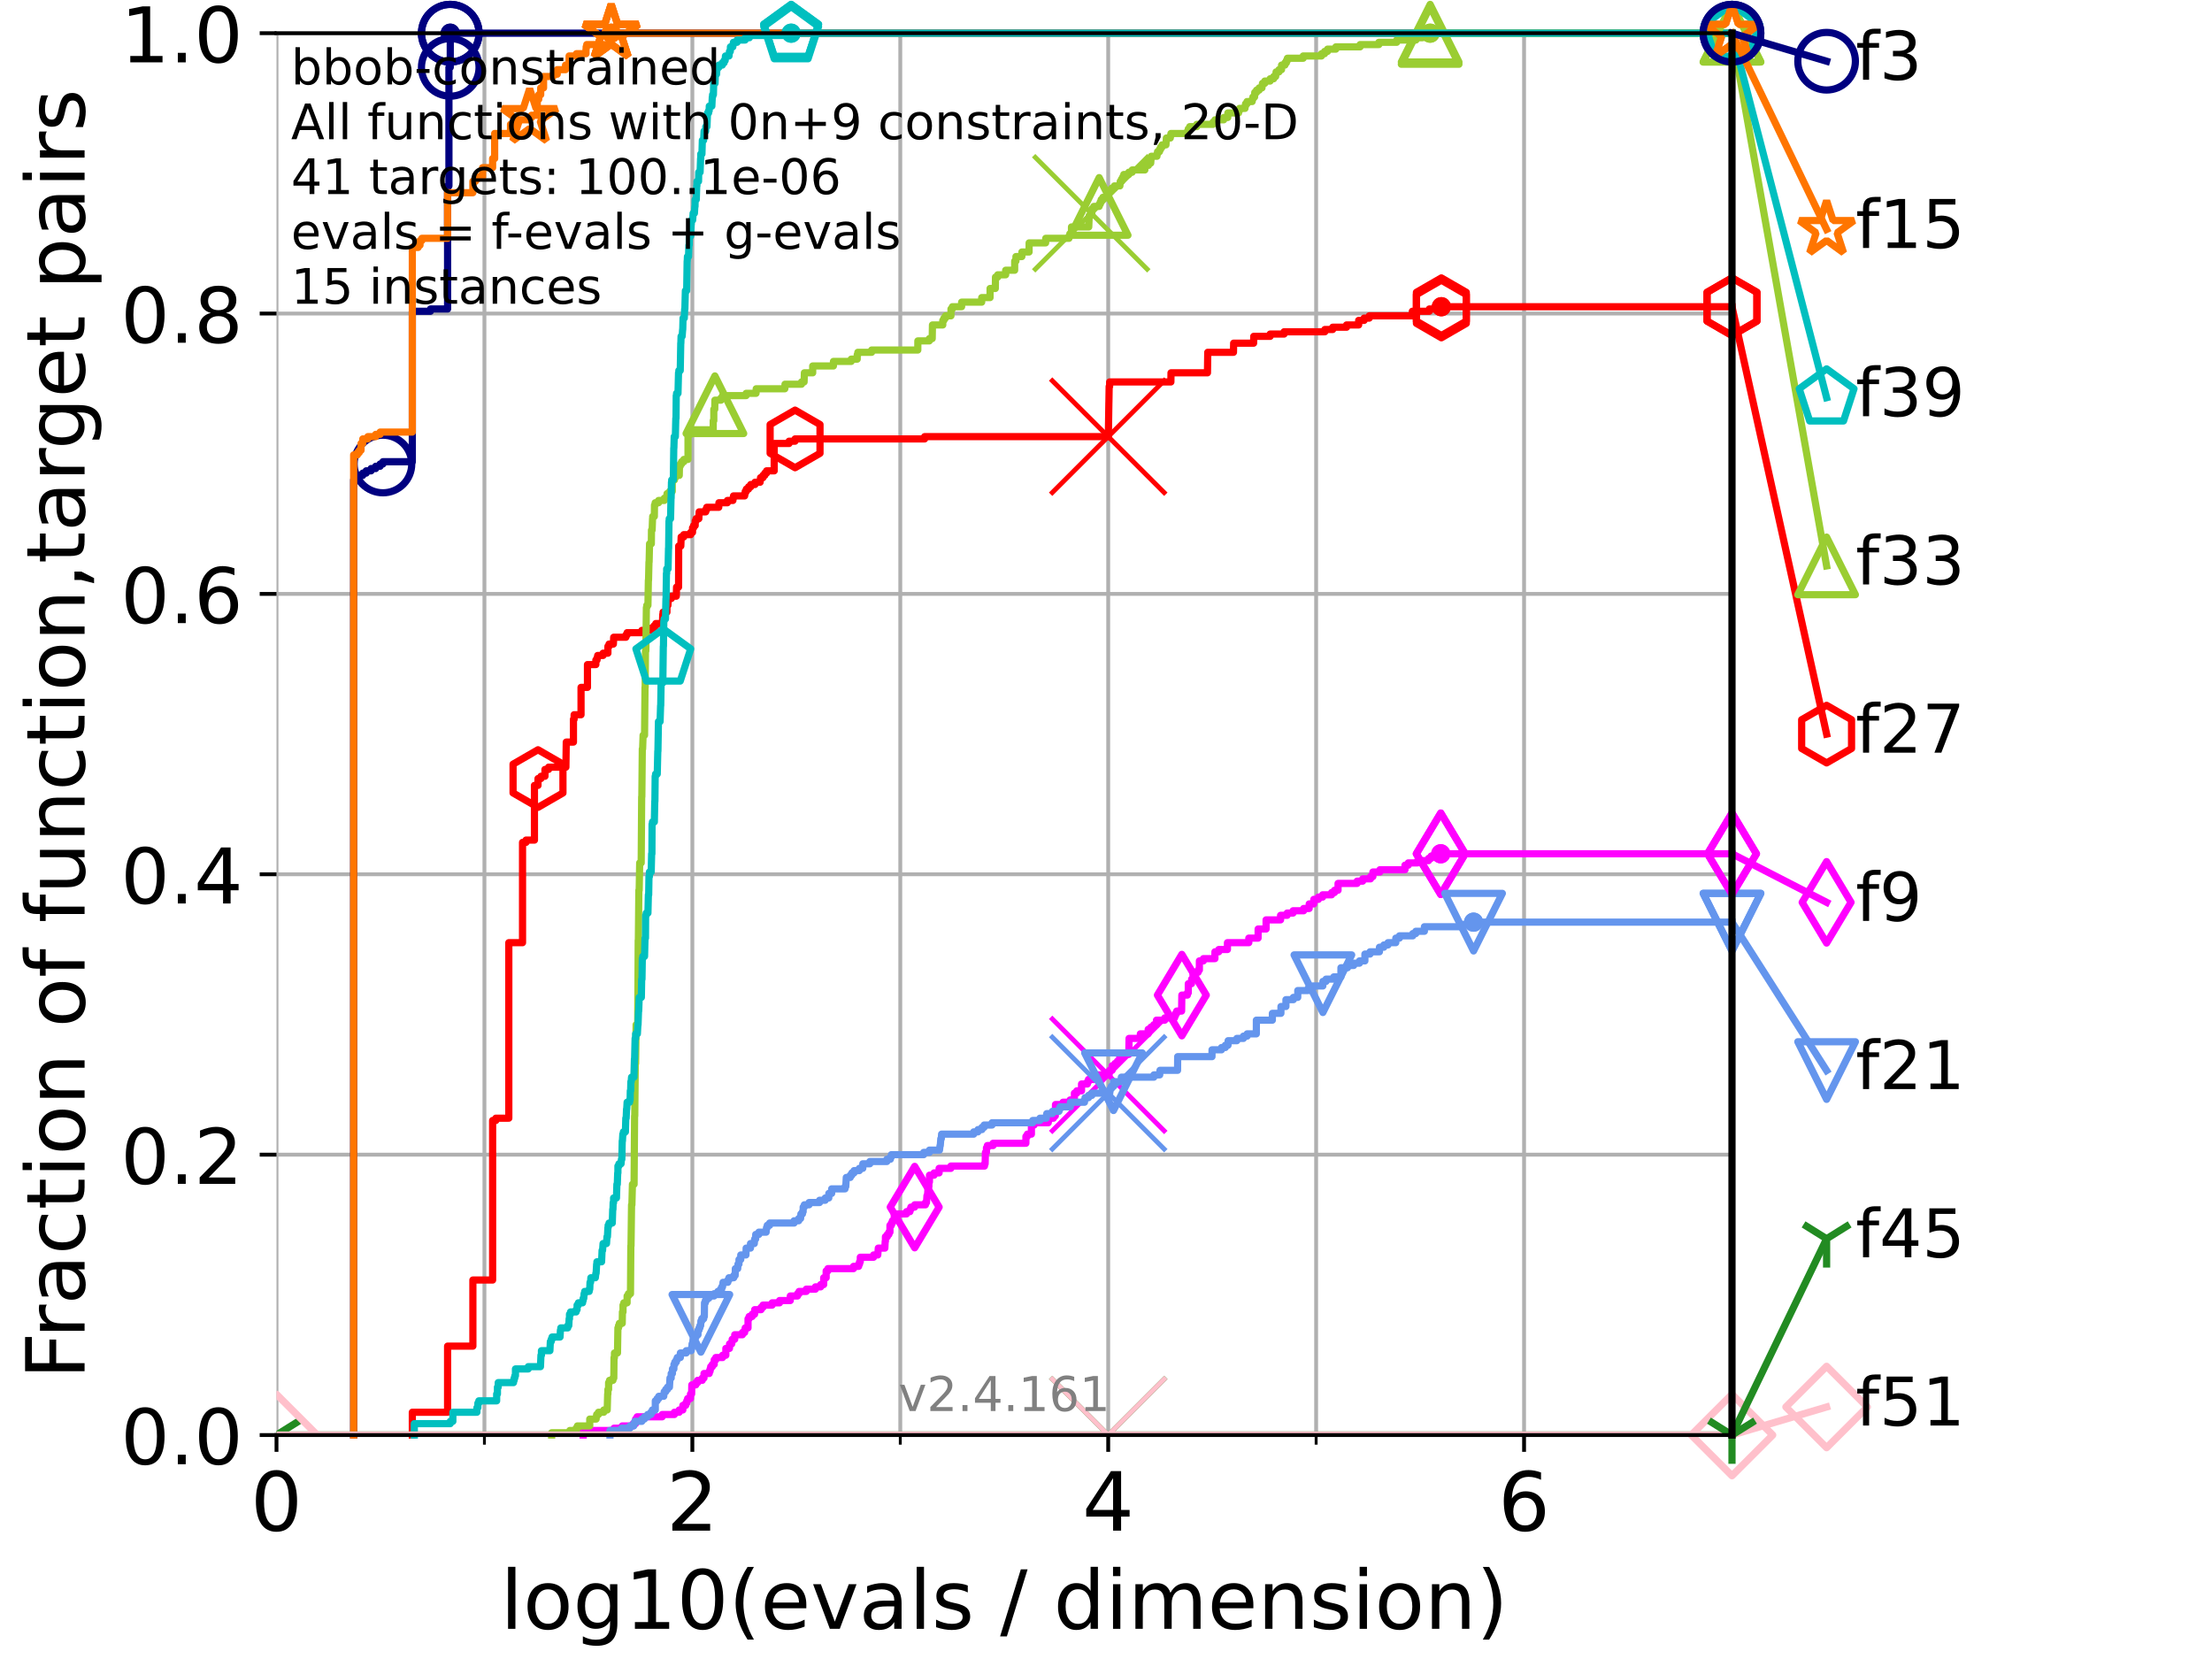<?xml version="1.0" encoding="utf-8" standalone="no"?>
<!DOCTYPE svg PUBLIC "-//W3C//DTD SVG 1.1//EN"
  "http://www.w3.org/Graphics/SVG/1.1/DTD/svg11.dtd">
<!-- Created with matplotlib (https://matplotlib.org/) -->
<svg height="345.6pt" version="1.1" viewBox="0 0 460.8 345.6" width="460.8pt" xmlns="http://www.w3.org/2000/svg" xmlns:xlink="http://www.w3.org/1999/xlink">
 <defs>
  <style type="text/css">*{stroke-linecap:butt;stroke-linejoin:round;}</style>
 </defs>
 <g id="figure_1">
  <g id="patch_1">
   <path d="M 0 345.6 
L 460.8 345.6 
L 460.8 0 
L 0 0 
z
" style="fill:#ffffff;"/>
  </g>
  <g id="axes_1">
   <g id="patch_2">
    <path d="M 57.6 298.944 
L 360.806 298.944 
L 360.806 6.912 
L 57.6 6.912 
z
" style="fill:#ffffff;"/>
   </g>
   <g id="matplotlib.axis_1">
    <g id="xtick_1">
     <g id="line2d_1">
      <path clip-path="url(#pbf807e70cf)" d="M 57.6 298.944 
L 57.6 6.912 
" style="fill:none;stroke:#b0b0b0;stroke-linecap:square;stroke-width:0.8;"/>
     </g>
     <g id="line2d_2">
      <defs>
       <path d="M 0 0 
L 0 3.5 
" id="me9e29ea157" style="stroke:#000000;stroke-width:0.8;"/>
      </defs>
      <g>
       <use style="stroke:#000000;stroke-width:0.8;" x="57.6" xlink:href="#me9e29ea157" y="298.944"/>
      </g>
     </g>
     <g id="text_1">
      <!-- 0 -->
      <g transform="translate(52.192 318.861)scale(0.17 -0.17)">
       <defs>
        <path d="M 31.781 66.406 
Q 24.172 66.406 20.328 58.906 
Q 16.5 51.422 16.5 36.375 
Q 16.5 21.391 20.328 13.891 
Q 24.172 6.391 31.781 6.391 
Q 39.453 6.391 43.281 13.891 
Q 47.125 21.391 47.125 36.375 
Q 47.125 51.422 43.281 58.906 
Q 39.453 66.406 31.781 66.406 
z
M 31.781 74.219 
Q 44.047 74.219 50.516 64.516 
Q 56.984 54.828 56.984 36.375 
Q 56.984 17.969 50.516 8.266 
Q 44.047 -1.422 31.781 -1.422 
Q 19.531 -1.422 13.062 8.266 
Q 6.594 17.969 6.594 36.375 
Q 6.594 54.828 13.062 64.516 
Q 19.531 74.219 31.781 74.219 
z
" id="DejaVuSans-48"/>
       </defs>
       <use xlink:href="#DejaVuSans-48"/>
      </g>
     </g>
    </g>
    <g id="xtick_2">
     <g id="line2d_3">
      <path clip-path="url(#pbf807e70cf)" d="M 144.23 298.944 
L 144.23 6.912 
" style="fill:none;stroke:#b0b0b0;stroke-linecap:square;stroke-width:0.8;"/>
     </g>
     <g id="line2d_4">
      <g>
       <use style="stroke:#000000;stroke-width:0.8;" x="144.23" xlink:href="#me9e29ea157" y="298.944"/>
      </g>
     </g>
     <g id="text_2">
      <!-- 2 -->
      <g transform="translate(138.822 318.861)scale(0.17 -0.17)">
       <defs>
        <path d="M 19.188 8.297 
L 53.609 8.297 
L 53.609 0 
L 7.328 0 
L 7.328 8.297 
Q 12.938 14.109 22.625 23.891 
Q 32.328 33.688 34.812 36.531 
Q 39.547 41.844 41.422 45.531 
Q 43.312 49.219 43.312 52.781 
Q 43.312 58.594 39.234 62.25 
Q 35.156 65.922 28.609 65.922 
Q 23.969 65.922 18.812 64.312 
Q 13.672 62.703 7.812 59.422 
L 7.812 69.391 
Q 13.766 71.781 18.938 73 
Q 24.125 74.219 28.422 74.219 
Q 39.75 74.219 46.484 68.547 
Q 53.219 62.891 53.219 53.422 
Q 53.219 48.922 51.531 44.891 
Q 49.859 40.875 45.406 35.406 
Q 44.188 33.984 37.641 27.219 
Q 31.109 20.453 19.188 8.297 
z
" id="DejaVuSans-50"/>
       </defs>
       <use xlink:href="#DejaVuSans-50"/>
      </g>
     </g>
    </g>
    <g id="xtick_3">
     <g id="line2d_5">
      <path clip-path="url(#pbf807e70cf)" d="M 230.861 298.944 
L 230.861 6.912 
" style="fill:none;stroke:#b0b0b0;stroke-linecap:square;stroke-width:0.8;"/>
     </g>
     <g id="line2d_6">
      <g>
       <use style="stroke:#000000;stroke-width:0.8;" x="230.861" xlink:href="#me9e29ea157" y="298.944"/>
      </g>
     </g>
     <g id="text_3">
      <!-- 4 -->
      <g transform="translate(225.453 318.861)scale(0.17 -0.17)">
       <defs>
        <path d="M 37.797 64.312 
L 12.891 25.391 
L 37.797 25.391 
z
M 35.203 72.906 
L 47.609 72.906 
L 47.609 25.391 
L 58.016 25.391 
L 58.016 17.188 
L 47.609 17.188 
L 47.609 0 
L 37.797 0 
L 37.797 17.188 
L 4.891 17.188 
L 4.891 26.703 
z
" id="DejaVuSans-52"/>
       </defs>
       <use xlink:href="#DejaVuSans-52"/>
      </g>
     </g>
    </g>
    <g id="xtick_4">
     <g id="line2d_7">
      <path clip-path="url(#pbf807e70cf)" d="M 317.491 298.944 
L 317.491 6.912 
" style="fill:none;stroke:#b0b0b0;stroke-linecap:square;stroke-width:0.8;"/>
     </g>
     <g id="line2d_8">
      <g>
       <use style="stroke:#000000;stroke-width:0.8;" x="317.491" xlink:href="#me9e29ea157" y="298.944"/>
      </g>
     </g>
     <g id="text_4">
      <!-- 6 -->
      <g transform="translate(312.083 318.861)scale(0.17 -0.17)">
       <defs>
        <path d="M 33.016 40.375 
Q 26.375 40.375 22.484 35.828 
Q 18.609 31.297 18.609 23.391 
Q 18.609 15.531 22.484 10.953 
Q 26.375 6.391 33.016 6.391 
Q 39.656 6.391 43.531 10.953 
Q 47.406 15.531 47.406 23.391 
Q 47.406 31.297 43.531 35.828 
Q 39.656 40.375 33.016 40.375 
z
M 52.594 71.297 
L 52.594 62.312 
Q 48.875 64.062 45.094 64.984 
Q 41.312 65.922 37.594 65.922 
Q 27.828 65.922 22.672 59.328 
Q 17.531 52.734 16.797 39.406 
Q 19.672 43.656 24.016 45.922 
Q 28.375 48.188 33.594 48.188 
Q 44.578 48.188 50.953 41.516 
Q 57.328 34.859 57.328 23.391 
Q 57.328 12.156 50.688 5.359 
Q 44.047 -1.422 33.016 -1.422 
Q 20.359 -1.422 13.672 8.266 
Q 6.984 17.969 6.984 36.375 
Q 6.984 53.656 15.188 63.938 
Q 23.391 74.219 37.203 74.219 
Q 40.922 74.219 44.703 73.484 
Q 48.484 72.75 52.594 71.297 
z
" id="DejaVuSans-54"/>
       </defs>
       <use xlink:href="#DejaVuSans-54"/>
      </g>
     </g>
    </g>
    <g id="xtick_5">
     <g id="line2d_9">
      <path clip-path="url(#pbf807e70cf)" d="M 100.915 298.944 
L 100.915 6.912 
" style="fill:none;stroke:#b0b0b0;stroke-linecap:square;stroke-width:0.8;"/>
     </g>
     <g id="line2d_10">
      <defs>
       <path d="M 0 0 
L 0 2 
" id="md5c7bc5740" style="stroke:#000000;stroke-width:0.6;"/>
      </defs>
      <g>
       <use style="stroke:#000000;stroke-width:0.6;" x="100.915" xlink:href="#md5c7bc5740" y="298.944"/>
      </g>
     </g>
    </g>
    <g id="xtick_6">
     <g id="line2d_11">
      <path clip-path="url(#pbf807e70cf)" d="M 187.546 298.944 
L 187.546 6.912 
" style="fill:none;stroke:#b0b0b0;stroke-linecap:square;stroke-width:0.8;"/>
     </g>
     <g id="line2d_12">
      <g>
       <use style="stroke:#000000;stroke-width:0.6;" x="187.546" xlink:href="#md5c7bc5740" y="298.944"/>
      </g>
     </g>
    </g>
    <g id="xtick_7">
     <g id="line2d_13">
      <path clip-path="url(#pbf807e70cf)" d="M 274.176 298.944 
L 274.176 6.912 
" style="fill:none;stroke:#b0b0b0;stroke-linecap:square;stroke-width:0.8;"/>
     </g>
     <g id="line2d_14">
      <g>
       <use style="stroke:#000000;stroke-width:0.6;" x="274.176" xlink:href="#md5c7bc5740" y="298.944"/>
      </g>
     </g>
    </g>
    <g id="xtick_8">
     <g id="line2d_15">
      <path clip-path="url(#pbf807e70cf)" d="M 360.806 298.944 
L 360.806 6.912 
" style="fill:none;stroke:#b0b0b0;stroke-linecap:square;stroke-width:0.8;"/>
     </g>
     <g id="line2d_16">
      <g>
       <use style="stroke:#000000;stroke-width:0.6;" x="360.806" xlink:href="#md5c7bc5740" y="298.944"/>
      </g>
     </g>
    </g>
    <g id="text_5">
     <!-- log10(evals / dimension) -->
     <g transform="translate(104.239 339.314)scale(0.17 -0.17)">
      <defs>
       <path d="M 9.422 75.984 
L 18.406 75.984 
L 18.406 0 
L 9.422 0 
z
" id="DejaVuSans-108"/>
       <path d="M 30.609 48.391 
Q 23.391 48.391 19.188 42.75 
Q 14.984 37.109 14.984 27.297 
Q 14.984 17.484 19.156 11.844 
Q 23.344 6.203 30.609 6.203 
Q 37.797 6.203 41.984 11.859 
Q 46.188 17.531 46.188 27.297 
Q 46.188 37.016 41.984 42.703 
Q 37.797 48.391 30.609 48.391 
z
M 30.609 56 
Q 42.328 56 49.016 48.375 
Q 55.719 40.766 55.719 27.297 
Q 55.719 13.875 49.016 6.219 
Q 42.328 -1.422 30.609 -1.422 
Q 18.844 -1.422 12.172 6.219 
Q 5.516 13.875 5.516 27.297 
Q 5.516 40.766 12.172 48.375 
Q 18.844 56 30.609 56 
z
" id="DejaVuSans-111"/>
       <path d="M 45.406 27.984 
Q 45.406 37.75 41.375 43.109 
Q 37.359 48.484 30.078 48.484 
Q 22.859 48.484 18.828 43.109 
Q 14.797 37.75 14.797 27.984 
Q 14.797 18.266 18.828 12.891 
Q 22.859 7.516 30.078 7.516 
Q 37.359 7.516 41.375 12.891 
Q 45.406 18.266 45.406 27.984 
z
M 54.391 6.781 
Q 54.391 -7.172 48.188 -13.984 
Q 42 -20.797 29.203 -20.797 
Q 24.469 -20.797 20.266 -20.094 
Q 16.062 -19.391 12.109 -17.922 
L 12.109 -9.188 
Q 16.062 -11.328 19.922 -12.344 
Q 23.781 -13.375 27.781 -13.375 
Q 36.625 -13.375 41.016 -8.766 
Q 45.406 -4.156 45.406 5.172 
L 45.406 9.625 
Q 42.625 4.781 38.281 2.391 
Q 33.938 0 27.875 0 
Q 17.828 0 11.672 7.656 
Q 5.516 15.328 5.516 27.984 
Q 5.516 40.672 11.672 48.328 
Q 17.828 56 27.875 56 
Q 33.938 56 38.281 53.609 
Q 42.625 51.219 45.406 46.391 
L 45.406 54.688 
L 54.391 54.688 
z
" id="DejaVuSans-103"/>
       <path d="M 12.406 8.297 
L 28.516 8.297 
L 28.516 63.922 
L 10.984 60.406 
L 10.984 69.391 
L 28.422 72.906 
L 38.281 72.906 
L 38.281 8.297 
L 54.391 8.297 
L 54.391 0 
L 12.406 0 
z
" id="DejaVuSans-49"/>
       <path d="M 31 75.875 
Q 24.469 64.656 21.281 53.656 
Q 18.109 42.672 18.109 31.391 
Q 18.109 20.125 21.312 9.062 
Q 24.516 -2 31 -13.188 
L 23.188 -13.188 
Q 15.875 -1.703 12.234 9.375 
Q 8.594 20.453 8.594 31.391 
Q 8.594 42.281 12.203 53.312 
Q 15.828 64.359 23.188 75.875 
z
" id="DejaVuSans-40"/>
       <path d="M 56.203 29.594 
L 56.203 25.203 
L 14.891 25.203 
Q 15.484 15.922 20.484 11.062 
Q 25.484 6.203 34.422 6.203 
Q 39.594 6.203 44.453 7.469 
Q 49.312 8.734 54.109 11.281 
L 54.109 2.781 
Q 49.266 0.734 44.188 -0.344 
Q 39.109 -1.422 33.891 -1.422 
Q 20.797 -1.422 13.156 6.188 
Q 5.516 13.812 5.516 26.812 
Q 5.516 40.234 12.766 48.109 
Q 20.016 56 32.328 56 
Q 43.359 56 49.781 48.891 
Q 56.203 41.797 56.203 29.594 
z
M 47.219 32.234 
Q 47.125 39.594 43.094 43.984 
Q 39.062 48.391 32.422 48.391 
Q 24.906 48.391 20.391 44.141 
Q 15.875 39.891 15.188 32.172 
z
" id="DejaVuSans-101"/>
       <path d="M 2.984 54.688 
L 12.5 54.688 
L 29.594 8.797 
L 46.688 54.688 
L 56.203 54.688 
L 35.688 0 
L 23.484 0 
z
" id="DejaVuSans-118"/>
       <path d="M 34.281 27.484 
Q 23.391 27.484 19.188 25 
Q 14.984 22.516 14.984 16.5 
Q 14.984 11.719 18.141 8.906 
Q 21.297 6.109 26.703 6.109 
Q 34.188 6.109 38.703 11.406 
Q 43.219 16.703 43.219 25.484 
L 43.219 27.484 
z
M 52.203 31.203 
L 52.203 0 
L 43.219 0 
L 43.219 8.297 
Q 40.141 3.328 35.547 0.953 
Q 30.953 -1.422 24.312 -1.422 
Q 15.922 -1.422 10.953 3.297 
Q 6 8.016 6 15.922 
Q 6 25.141 12.172 29.828 
Q 18.359 34.516 30.609 34.516 
L 43.219 34.516 
L 43.219 35.406 
Q 43.219 41.609 39.141 45 
Q 35.062 48.391 27.688 48.391 
Q 23 48.391 18.547 47.266 
Q 14.109 46.141 10.016 43.891 
L 10.016 52.203 
Q 14.938 54.109 19.578 55.047 
Q 24.219 56 28.609 56 
Q 40.484 56 46.344 49.844 
Q 52.203 43.703 52.203 31.203 
z
" id="DejaVuSans-97"/>
       <path d="M 44.281 53.078 
L 44.281 44.578 
Q 40.484 46.531 36.375 47.5 
Q 32.281 48.484 27.875 48.484 
Q 21.188 48.484 17.844 46.438 
Q 14.5 44.391 14.5 40.281 
Q 14.5 37.156 16.891 35.375 
Q 19.281 33.594 26.516 31.984 
L 29.594 31.297 
Q 39.156 29.25 43.188 25.516 
Q 47.219 21.781 47.219 15.094 
Q 47.219 7.469 41.188 3.016 
Q 35.156 -1.422 24.609 -1.422 
Q 20.219 -1.422 15.453 -0.562 
Q 10.688 0.297 5.422 2 
L 5.422 11.281 
Q 10.406 8.688 15.234 7.391 
Q 20.062 6.109 24.812 6.109 
Q 31.156 6.109 34.562 8.281 
Q 37.984 10.453 37.984 14.406 
Q 37.984 18.062 35.516 20.016 
Q 33.062 21.969 24.703 23.781 
L 21.578 24.516 
Q 13.234 26.266 9.516 29.906 
Q 5.812 33.547 5.812 39.891 
Q 5.812 47.609 11.281 51.797 
Q 16.75 56 26.812 56 
Q 31.781 56 36.172 55.266 
Q 40.578 54.547 44.281 53.078 
z
" id="DejaVuSans-115"/>
       <path id="DejaVuSans-32"/>
       <path d="M 25.391 72.906 
L 33.688 72.906 
L 8.297 -9.281 
L 0 -9.281 
z
" id="DejaVuSans-47"/>
       <path d="M 45.406 46.391 
L 45.406 75.984 
L 54.391 75.984 
L 54.391 0 
L 45.406 0 
L 45.406 8.203 
Q 42.578 3.328 38.25 0.953 
Q 33.938 -1.422 27.875 -1.422 
Q 17.969 -1.422 11.734 6.484 
Q 5.516 14.406 5.516 27.297 
Q 5.516 40.188 11.734 48.094 
Q 17.969 56 27.875 56 
Q 33.938 56 38.25 53.625 
Q 42.578 51.266 45.406 46.391 
z
M 14.797 27.297 
Q 14.797 17.391 18.875 11.75 
Q 22.953 6.109 30.078 6.109 
Q 37.203 6.109 41.297 11.75 
Q 45.406 17.391 45.406 27.297 
Q 45.406 37.203 41.297 42.844 
Q 37.203 48.484 30.078 48.484 
Q 22.953 48.484 18.875 42.844 
Q 14.797 37.203 14.797 27.297 
z
" id="DejaVuSans-100"/>
       <path d="M 9.422 54.688 
L 18.406 54.688 
L 18.406 0 
L 9.422 0 
z
M 9.422 75.984 
L 18.406 75.984 
L 18.406 64.594 
L 9.422 64.594 
z
" id="DejaVuSans-105"/>
       <path d="M 52 44.188 
Q 55.375 50.25 60.062 53.125 
Q 64.75 56 71.094 56 
Q 79.641 56 84.281 50.016 
Q 88.922 44.047 88.922 33.016 
L 88.922 0 
L 79.891 0 
L 79.891 32.719 
Q 79.891 40.578 77.094 44.375 
Q 74.312 48.188 68.609 48.188 
Q 61.625 48.188 57.562 43.547 
Q 53.516 38.922 53.516 30.906 
L 53.516 0 
L 44.484 0 
L 44.484 32.719 
Q 44.484 40.625 41.703 44.406 
Q 38.922 48.188 33.109 48.188 
Q 26.219 48.188 22.156 43.531 
Q 18.109 38.875 18.109 30.906 
L 18.109 0 
L 9.078 0 
L 9.078 54.688 
L 18.109 54.688 
L 18.109 46.188 
Q 21.188 51.219 25.484 53.609 
Q 29.781 56 35.688 56 
Q 41.656 56 45.828 52.969 
Q 50 49.953 52 44.188 
z
" id="DejaVuSans-109"/>
       <path d="M 54.891 33.016 
L 54.891 0 
L 45.906 0 
L 45.906 32.719 
Q 45.906 40.484 42.875 44.328 
Q 39.844 48.188 33.797 48.188 
Q 26.516 48.188 22.312 43.547 
Q 18.109 38.922 18.109 30.906 
L 18.109 0 
L 9.078 0 
L 9.078 54.688 
L 18.109 54.688 
L 18.109 46.188 
Q 21.344 51.125 25.703 53.562 
Q 30.078 56 35.797 56 
Q 45.219 56 50.047 50.172 
Q 54.891 44.344 54.891 33.016 
z
" id="DejaVuSans-110"/>
       <path d="M 8.016 75.875 
L 15.828 75.875 
Q 23.141 64.359 26.781 53.312 
Q 30.422 42.281 30.422 31.391 
Q 30.422 20.453 26.781 9.375 
Q 23.141 -1.703 15.828 -13.188 
L 8.016 -13.188 
Q 14.5 -2 17.703 9.062 
Q 20.906 20.125 20.906 31.391 
Q 20.906 42.672 17.703 53.656 
Q 14.5 64.656 8.016 75.875 
z
" id="DejaVuSans-41"/>
      </defs>
      <use xlink:href="#DejaVuSans-108"/>
      <use x="27.783" xlink:href="#DejaVuSans-111"/>
      <use x="88.965" xlink:href="#DejaVuSans-103"/>
      <use x="152.441" xlink:href="#DejaVuSans-49"/>
      <use x="216.064" xlink:href="#DejaVuSans-48"/>
      <use x="279.688" xlink:href="#DejaVuSans-40"/>
      <use x="318.701" xlink:href="#DejaVuSans-101"/>
      <use x="380.225" xlink:href="#DejaVuSans-118"/>
      <use x="439.404" xlink:href="#DejaVuSans-97"/>
      <use x="500.684" xlink:href="#DejaVuSans-108"/>
      <use x="528.467" xlink:href="#DejaVuSans-115"/>
      <use x="580.566" xlink:href="#DejaVuSans-32"/>
      <use x="612.354" xlink:href="#DejaVuSans-47"/>
      <use x="646.045" xlink:href="#DejaVuSans-32"/>
      <use x="677.832" xlink:href="#DejaVuSans-100"/>
      <use x="741.309" xlink:href="#DejaVuSans-105"/>
      <use x="769.092" xlink:href="#DejaVuSans-109"/>
      <use x="866.504" xlink:href="#DejaVuSans-101"/>
      <use x="928.027" xlink:href="#DejaVuSans-110"/>
      <use x="991.406" xlink:href="#DejaVuSans-115"/>
      <use x="1043.506" xlink:href="#DejaVuSans-105"/>
      <use x="1071.289" xlink:href="#DejaVuSans-111"/>
      <use x="1132.471" xlink:href="#DejaVuSans-110"/>
      <use x="1195.85" xlink:href="#DejaVuSans-41"/>
     </g>
    </g>
   </g>
   <g id="matplotlib.axis_2">
    <g id="ytick_1">
     <g id="line2d_17">
      <path clip-path="url(#pbf807e70cf)" d="M 57.6 298.944 
L 360.806 298.944 
" style="fill:none;stroke:#b0b0b0;stroke-linecap:square;stroke-width:0.8;"/>
     </g>
     <g id="line2d_18">
      <defs>
       <path d="M 0 0 
L -3.5 0 
" id="m8a5fcd2803" style="stroke:#000000;stroke-width:0.8;"/>
      </defs>
      <g>
       <use style="stroke:#000000;stroke-width:0.8;" x="57.6" xlink:href="#m8a5fcd2803" y="298.944"/>
      </g>
     </g>
     <g id="text_6">
      <!-- 0.0 -->
      <g transform="translate(25.155 305.023)scale(0.16 -0.16)">
       <defs>
        <path d="M 10.688 12.406 
L 21 12.406 
L 21 0 
L 10.688 0 
z
" id="DejaVuSans-46"/>
       </defs>
       <use xlink:href="#DejaVuSans-48"/>
       <use x="63.623" xlink:href="#DejaVuSans-46"/>
       <use x="95.41" xlink:href="#DejaVuSans-48"/>
      </g>
     </g>
    </g>
    <g id="ytick_2">
     <g id="line2d_19">
      <path clip-path="url(#pbf807e70cf)" d="M 57.6 240.538 
L 360.806 240.538 
" style="fill:none;stroke:#b0b0b0;stroke-linecap:square;stroke-width:0.8;"/>
     </g>
     <g id="line2d_20">
      <g>
       <use style="stroke:#000000;stroke-width:0.8;" x="57.6" xlink:href="#m8a5fcd2803" y="240.538"/>
      </g>
     </g>
     <g id="text_7">
      <!-- 0.2 -->
      <g transform="translate(25.155 246.616)scale(0.16 -0.16)">
       <use xlink:href="#DejaVuSans-48"/>
       <use x="63.623" xlink:href="#DejaVuSans-46"/>
       <use x="95.41" xlink:href="#DejaVuSans-50"/>
      </g>
     </g>
    </g>
    <g id="ytick_3">
     <g id="line2d_21">
      <path clip-path="url(#pbf807e70cf)" d="M 57.6 182.131 
L 360.806 182.131 
" style="fill:none;stroke:#b0b0b0;stroke-linecap:square;stroke-width:0.8;"/>
     </g>
     <g id="line2d_22">
      <g>
       <use style="stroke:#000000;stroke-width:0.8;" x="57.6" xlink:href="#m8a5fcd2803" y="182.131"/>
      </g>
     </g>
     <g id="text_8">
      <!-- 0.4 -->
      <g transform="translate(25.155 188.21)scale(0.16 -0.16)">
       <use xlink:href="#DejaVuSans-48"/>
       <use x="63.623" xlink:href="#DejaVuSans-46"/>
       <use x="95.41" xlink:href="#DejaVuSans-52"/>
      </g>
     </g>
    </g>
    <g id="ytick_4">
     <g id="line2d_23">
      <path clip-path="url(#pbf807e70cf)" d="M 57.6 123.725 
L 360.806 123.725 
" style="fill:none;stroke:#b0b0b0;stroke-linecap:square;stroke-width:0.8;"/>
     </g>
     <g id="line2d_24">
      <g>
       <use style="stroke:#000000;stroke-width:0.8;" x="57.6" xlink:href="#m8a5fcd2803" y="123.725"/>
      </g>
     </g>
     <g id="text_9">
      <!-- 0.6 -->
      <g transform="translate(25.155 129.804)scale(0.16 -0.16)">
       <use xlink:href="#DejaVuSans-48"/>
       <use x="63.623" xlink:href="#DejaVuSans-46"/>
       <use x="95.41" xlink:href="#DejaVuSans-54"/>
      </g>
     </g>
    </g>
    <g id="ytick_5">
     <g id="line2d_25">
      <path clip-path="url(#pbf807e70cf)" d="M 57.6 65.318 
L 360.806 65.318 
" style="fill:none;stroke:#b0b0b0;stroke-linecap:square;stroke-width:0.8;"/>
     </g>
     <g id="line2d_26">
      <g>
       <use style="stroke:#000000;stroke-width:0.8;" x="57.6" xlink:href="#m8a5fcd2803" y="65.318"/>
      </g>
     </g>
     <g id="text_10">
      <!-- 0.8 -->
      <g transform="translate(25.155 71.397)scale(0.16 -0.16)">
       <defs>
        <path d="M 31.781 34.625 
Q 24.75 34.625 20.719 30.859 
Q 16.703 27.094 16.703 20.516 
Q 16.703 13.922 20.719 10.156 
Q 24.75 6.391 31.781 6.391 
Q 38.812 6.391 42.859 10.172 
Q 46.922 13.969 46.922 20.516 
Q 46.922 27.094 42.891 30.859 
Q 38.875 34.625 31.781 34.625 
z
M 21.922 38.812 
Q 15.578 40.375 12.031 44.719 
Q 8.5 49.078 8.5 55.328 
Q 8.5 64.062 14.719 69.141 
Q 20.953 74.219 31.781 74.219 
Q 42.672 74.219 48.875 69.141 
Q 55.078 64.062 55.078 55.328 
Q 55.078 49.078 51.531 44.719 
Q 48 40.375 41.703 38.812 
Q 48.828 37.156 52.797 32.312 
Q 56.781 27.484 56.781 20.516 
Q 56.781 9.906 50.312 4.234 
Q 43.844 -1.422 31.781 -1.422 
Q 19.734 -1.422 13.25 4.234 
Q 6.781 9.906 6.781 20.516 
Q 6.781 27.484 10.781 32.312 
Q 14.797 37.156 21.922 38.812 
z
M 18.312 54.391 
Q 18.312 48.734 21.844 45.562 
Q 25.391 42.391 31.781 42.391 
Q 38.141 42.391 41.719 45.562 
Q 45.312 48.734 45.312 54.391 
Q 45.312 60.062 41.719 63.234 
Q 38.141 66.406 31.781 66.406 
Q 25.391 66.406 21.844 63.234 
Q 18.312 60.062 18.312 54.391 
z
" id="DejaVuSans-56"/>
       </defs>
       <use xlink:href="#DejaVuSans-48"/>
       <use x="63.623" xlink:href="#DejaVuSans-46"/>
       <use x="95.41" xlink:href="#DejaVuSans-56"/>
      </g>
     </g>
    </g>
    <g id="ytick_6">
     <g id="line2d_27">
      <path clip-path="url(#pbf807e70cf)" d="M 57.6 6.912 
L 360.806 6.912 
" style="fill:none;stroke:#b0b0b0;stroke-linecap:square;stroke-width:0.8;"/>
     </g>
     <g id="line2d_28">
      <g>
       <use style="stroke:#000000;stroke-width:0.8;" x="57.6" xlink:href="#m8a5fcd2803" y="6.912"/>
      </g>
     </g>
     <g id="text_11">
      <!-- 1.0 -->
      <g transform="translate(25.155 12.991)scale(0.16 -0.16)">
       <use xlink:href="#DejaVuSans-49"/>
       <use x="63.623" xlink:href="#DejaVuSans-46"/>
       <use x="95.41" xlink:href="#DejaVuSans-48"/>
      </g>
     </g>
    </g>
    <g id="text_12">
     <!-- Fraction of function,target pairs -->
     <g transform="translate(17.62 287.313)rotate(-90)scale(0.17 -0.17)">
      <defs>
       <path d="M 9.812 72.906 
L 51.703 72.906 
L 51.703 64.594 
L 19.672 64.594 
L 19.672 43.109 
L 48.578 43.109 
L 48.578 34.812 
L 19.672 34.812 
L 19.672 0 
L 9.812 0 
z
" id="DejaVuSans-70"/>
       <path d="M 41.109 46.297 
Q 39.594 47.172 37.812 47.578 
Q 36.031 48 33.891 48 
Q 26.266 48 22.188 43.047 
Q 18.109 38.094 18.109 28.812 
L 18.109 0 
L 9.078 0 
L 9.078 54.688 
L 18.109 54.688 
L 18.109 46.188 
Q 20.953 51.172 25.484 53.578 
Q 30.031 56 36.531 56 
Q 37.453 56 38.578 55.875 
Q 39.703 55.766 41.062 55.516 
z
" id="DejaVuSans-114"/>
       <path d="M 48.781 52.594 
L 48.781 44.188 
Q 44.969 46.297 41.141 47.344 
Q 37.312 48.391 33.406 48.391 
Q 24.656 48.391 19.812 42.844 
Q 14.984 37.312 14.984 27.297 
Q 14.984 17.281 19.812 11.734 
Q 24.656 6.203 33.406 6.203 
Q 37.312 6.203 41.141 7.25 
Q 44.969 8.297 48.781 10.406 
L 48.781 2.094 
Q 45.016 0.344 40.984 -0.531 
Q 36.969 -1.422 32.422 -1.422 
Q 20.062 -1.422 12.781 6.344 
Q 5.516 14.109 5.516 27.297 
Q 5.516 40.672 12.859 48.328 
Q 20.219 56 33.016 56 
Q 37.156 56 41.109 55.141 
Q 45.062 54.297 48.781 52.594 
z
" id="DejaVuSans-99"/>
       <path d="M 18.312 70.219 
L 18.312 54.688 
L 36.812 54.688 
L 36.812 47.703 
L 18.312 47.703 
L 18.312 18.016 
Q 18.312 11.328 20.141 9.422 
Q 21.969 7.516 27.594 7.516 
L 36.812 7.516 
L 36.812 0 
L 27.594 0 
Q 17.188 0 13.234 3.875 
Q 9.281 7.766 9.281 18.016 
L 9.281 47.703 
L 2.688 47.703 
L 2.688 54.688 
L 9.281 54.688 
L 9.281 70.219 
z
" id="DejaVuSans-116"/>
       <path d="M 37.109 75.984 
L 37.109 68.5 
L 28.516 68.5 
Q 23.688 68.5 21.797 66.547 
Q 19.922 64.594 19.922 59.516 
L 19.922 54.688 
L 34.719 54.688 
L 34.719 47.703 
L 19.922 47.703 
L 19.922 0 
L 10.891 0 
L 10.891 47.703 
L 2.297 47.703 
L 2.297 54.688 
L 10.891 54.688 
L 10.891 58.5 
Q 10.891 67.625 15.141 71.797 
Q 19.391 75.984 28.609 75.984 
z
" id="DejaVuSans-102"/>
       <path d="M 8.5 21.578 
L 8.5 54.688 
L 17.484 54.688 
L 17.484 21.922 
Q 17.484 14.156 20.5 10.266 
Q 23.531 6.391 29.594 6.391 
Q 36.859 6.391 41.078 11.031 
Q 45.312 15.672 45.312 23.688 
L 45.312 54.688 
L 54.297 54.688 
L 54.297 0 
L 45.312 0 
L 45.312 8.406 
Q 42.047 3.422 37.719 1 
Q 33.406 -1.422 27.688 -1.422 
Q 18.266 -1.422 13.375 4.438 
Q 8.5 10.297 8.5 21.578 
z
M 31.109 56 
z
" id="DejaVuSans-117"/>
       <path d="M 11.719 12.406 
L 22.016 12.406 
L 22.016 4 
L 14.016 -11.625 
L 7.719 -11.625 
L 11.719 4 
z
" id="DejaVuSans-44"/>
       <path d="M 18.109 8.203 
L 18.109 -20.797 
L 9.078 -20.797 
L 9.078 54.688 
L 18.109 54.688 
L 18.109 46.391 
Q 20.953 51.266 25.266 53.625 
Q 29.594 56 35.594 56 
Q 45.562 56 51.781 48.094 
Q 58.016 40.188 58.016 27.297 
Q 58.016 14.406 51.781 6.484 
Q 45.562 -1.422 35.594 -1.422 
Q 29.594 -1.422 25.266 0.953 
Q 20.953 3.328 18.109 8.203 
z
M 48.688 27.297 
Q 48.688 37.203 44.609 42.844 
Q 40.531 48.484 33.406 48.484 
Q 26.266 48.484 22.188 42.844 
Q 18.109 37.203 18.109 27.297 
Q 18.109 17.391 22.188 11.75 
Q 26.266 6.109 33.406 6.109 
Q 40.531 6.109 44.609 11.75 
Q 48.688 17.391 48.688 27.297 
z
" id="DejaVuSans-112"/>
      </defs>
      <use xlink:href="#DejaVuSans-70"/>
      <use x="50.27" xlink:href="#DejaVuSans-114"/>
      <use x="91.383" xlink:href="#DejaVuSans-97"/>
      <use x="152.662" xlink:href="#DejaVuSans-99"/>
      <use x="207.643" xlink:href="#DejaVuSans-116"/>
      <use x="246.852" xlink:href="#DejaVuSans-105"/>
      <use x="274.635" xlink:href="#DejaVuSans-111"/>
      <use x="335.816" xlink:href="#DejaVuSans-110"/>
      <use x="399.195" xlink:href="#DejaVuSans-32"/>
      <use x="430.982" xlink:href="#DejaVuSans-111"/>
      <use x="492.164" xlink:href="#DejaVuSans-102"/>
      <use x="527.369" xlink:href="#DejaVuSans-32"/>
      <use x="559.156" xlink:href="#DejaVuSans-102"/>
      <use x="594.361" xlink:href="#DejaVuSans-117"/>
      <use x="657.74" xlink:href="#DejaVuSans-110"/>
      <use x="721.119" xlink:href="#DejaVuSans-99"/>
      <use x="776.1" xlink:href="#DejaVuSans-116"/>
      <use x="815.309" xlink:href="#DejaVuSans-105"/>
      <use x="843.092" xlink:href="#DejaVuSans-111"/>
      <use x="904.273" xlink:href="#DejaVuSans-110"/>
      <use x="967.652" xlink:href="#DejaVuSans-44"/>
      <use x="999.439" xlink:href="#DejaVuSans-116"/>
      <use x="1038.648" xlink:href="#DejaVuSans-97"/>
      <use x="1099.928" xlink:href="#DejaVuSans-114"/>
      <use x="1139.291" xlink:href="#DejaVuSans-103"/>
      <use x="1202.768" xlink:href="#DejaVuSans-101"/>
      <use x="1264.291" xlink:href="#DejaVuSans-116"/>
      <use x="1303.5" xlink:href="#DejaVuSans-32"/>
      <use x="1335.287" xlink:href="#DejaVuSans-112"/>
      <use x="1398.764" xlink:href="#DejaVuSans-97"/>
      <use x="1460.043" xlink:href="#DejaVuSans-105"/>
      <use x="1487.826" xlink:href="#DejaVuSans-114"/>
      <use x="1528.939" xlink:href="#DejaVuSans-115"/>
     </g>
    </g>
   </g>
   <g id="line2d_29">
    <defs>
     <path d="M 0 1.5 
C 0.398 1.5 0.779 1.342 1.061 1.061 
C 1.342 0.779 1.5 0.398 1.5 0 
C 1.5 -0.398 1.342 -0.779 1.061 -1.061 
C 0.779 -1.342 0.398 -1.5 0 -1.5 
C -0.398 -1.5 -0.779 -1.342 -1.061 -1.061 
C -1.342 -0.779 -1.5 -0.398 -1.5 0 
C -1.5 0.398 -1.342 0.779 -1.061 1.061 
C -0.779 1.342 -0.398 1.5 0 1.5 
z
" id="m370cd618ca" style="stroke:#000080;"/>
    </defs>
    <g>
     <use style="fill:#000080;stroke:#000080;" x="93.798" xlink:href="#m370cd618ca" y="6.912"/>
     <use style="fill:#000080;stroke:#000080;" x="93.798" xlink:href="#m370cd618ca" y="6.912"/>
    </g>
   </g>
   <g id="line2d_30">
    <path d="M 73.673 298.944 
L 73.673 99.982 
L 74.837 99.982 
L 74.837 99.033 
L 75.575 99.033 
L 75.575 98.558 
L 76.285 98.558 
L 76.285 98.083 
L 77.302 98.083 
L 77.302 97.608 
L 78.267 97.608 
L 78.267 97.133 
L 79.184 97.133 
L 79.184 96.658 
L 79.772 96.658 
L 79.772 96.184 
L 85.894 96.184 
L 85.894 64.844 
L 89.669 64.844 
L 89.669 64.369 
L 93.241 64.369 
L 93.241 38.727 
L 93.521 38.727 
L 93.521 14.035 
L 93.798 14.035 
L 93.798 6.912 
L 360.806 6.912 
" style="fill:none;stroke:#000080;stroke-linecap:square;stroke-width:1.5;"/>
   </g>
   <g id="line2d_31">
    <defs>
     <path d="M 0 6 
C 1.591 6 3.117 5.368 4.243 4.243 
C 5.368 3.117 6 1.591 6 0 
C 6 -1.591 5.368 -3.117 4.243 -4.243 
C 3.117 -5.368 1.591 -6 0 -6 
C -1.591 -6 -3.117 -5.368 -4.243 -4.243 
C -5.368 -3.117 -6 -1.591 -6 0 
C -6 1.591 -5.368 3.117 -4.243 4.243 
C -3.117 5.368 -1.591 6 0 6 
z
" id="m3bb7ead5b2" style="stroke:#000080;stroke-width:1.5;"/>
    </defs>
    <g>
     <use style="fill-opacity:0;stroke:#000080;stroke-width:1.5;" x="79.772" xlink:href="#m3bb7ead5b2" y="96.658"/>
     <use style="fill-opacity:0;stroke:#000080;stroke-width:1.5;" x="93.798" xlink:href="#m3bb7ead5b2" y="14.035"/>
     <use style="fill-opacity:0;stroke:#000080;stroke-width:1.5;" x="93.798" xlink:href="#m3bb7ead5b2" y="6.912"/>
     <use style="fill-opacity:0;stroke:#000080;stroke-width:1.5;" x="93.798" xlink:href="#m3bb7ead5b2" y="6.912"/>
     <use style="fill-opacity:0;stroke:#000080;stroke-width:1.5;" x="360.806" xlink:href="#m3bb7ead5b2" y="6.912"/>
    </g>
   </g>
   <g id="line2d_32">
    <path style="fill:none;stroke:#000080;stroke-linecap:square;stroke-width:1.5;"/>
    <g/>
   </g>
   <g id="line2d_33">
    <defs>
     <path d="M 0 1.5 
C 0.398 1.5 0.779 1.342 1.061 1.061 
C 1.342 0.779 1.5 0.398 1.5 0 
C 1.5 -0.398 1.342 -0.779 1.061 -1.061 
C 0.779 -1.342 0.398 -1.5 0 -1.5 
C -0.398 -1.5 -0.779 -1.342 -1.061 -1.061 
C -1.342 -0.779 -1.5 -0.398 -1.5 0 
C -1.5 0.398 -1.342 0.779 -1.061 1.061 
C -0.779 1.342 -0.398 1.5 0 1.5 
z
" id="mf2bce4f231" style="stroke:#ff00ff;"/>
    </defs>
    <g>
     <use style="fill:#ff00ff;stroke:#ff00ff;" x="300.136" xlink:href="#mf2bce4f231" y="177.858"/>
     <use style="fill:#ff00ff;stroke:#ff00ff;" x="300.136" xlink:href="#mf2bce4f231" y="177.858"/>
    </g>
   </g>
   <g id="line2d_34">
    <path d="M 121.488 298.944 
L 121.488 297.994 
L 127.911 297.994 
L 127.911 297.519 
L 129.623 297.519 
L 129.623 297.045 
L 131.893 297.045 
L 131.893 296.57 
L 132.411 296.57 
L 132.411 295.62 
L 132.726 295.62 
L 132.726 295.145 
L 137.946 295.145 
L 137.946 294.67 
L 140.486 294.67 
L 140.486 294.196 
L 141.491 294.196 
L 141.491 293.721 
L 142.248 293.721 
L 142.248 292.771 
L 142.845 292.771 
L 142.845 292.296 
L 143.066 292.296 
L 143.066 291.821 
L 143.246 291.821 
L 143.246 291.346 
L 143.841 291.346 
L 143.841 290.397 
L 144.079 290.397 
L 144.117 288.497 
L 144.95 288.497 
L 144.95 288.022 
L 145.335 288.022 
L 145.335 287.548 
L 146.295 287.548 
L 146.295 287.073 
L 146.654 287.073 
L 146.654 286.123 
L 147.746 286.123 
L 147.746 285.648 
L 147.925 285.648 
L 147.925 285.173 
L 148.048 285.173 
L 148.048 284.699 
L 148.39 284.699 
L 148.39 284.224 
L 148.786 284.224 
L 148.786 283.274 
L 149.115 283.274 
L 149.115 282.799 
L 150.526 282.799 
L 150.526 282.324 
L 151.207 282.324 
L 151.207 280.9 
L 151.964 280.9 
L 151.977 279.95 
L 152.438 279.95 
L 152.529 279 
L 153.054 279 
L 153.054 278.051 
L 154.661 278.051 
L 154.661 277.576 
L 155.12 277.576 
L 155.12 277.101 
L 155.24 277.101 
L 155.24 276.626 
L 155.828 276.626 
L 155.828 274.727 
L 156.056 274.727 
L 156.056 274.252 
L 156.692 274.252 
L 156.692 273.777 
L 157.194 273.777 
L 157.213 272.827 
L 158.542 272.827 
L 158.542 272.352 
L 158.938 272.352 
L 158.938 271.878 
L 160.855 271.878 
L 160.855 271.403 
L 162.396 271.403 
L 162.396 270.928 
L 164.632 270.928 
L 164.632 269.978 
L 166.138 269.978 
L 166.138 269.503 
L 166.463 269.503 
L 166.463 269.029 
L 167.968 269.029 
L 167.968 268.554 
L 169.869 268.554 
L 169.869 268.079 
L 170.96 268.079 
L 170.96 267.604 
L 171.588 267.604 
L 171.588 266.179 
L 172.106 266.179 
L 172.106 264.755 
L 172.47 264.755 
L 172.47 264.28 
L 177.801 264.28 
L 177.801 263.805 
L 178.873 263.805 
L 178.873 263.33 
L 179.06 263.33 
L 179.06 262.855 
L 179.215 262.855 
L 179.215 261.906 
L 181.979 261.906 
L 181.979 261.431 
L 182.855 261.431 
L 182.965 260.006 
L 184.329 260.006 
L 184.401 258.582 
L 184.451 258.582 
L 184.451 257.632 
L 184.844 257.632 
L 184.844 257.157 
L 185.173 257.157 
L 185.173 256.682 
L 185.394 256.682 
L 185.394 255.258 
L 185.693 255.258 
L 185.693 254.783 
L 185.902 254.783 
L 185.902 254.308 
L 186.274 254.308 
L 186.295 252.884 
L 188.839 252.884 
L 188.839 252.409 
L 189.555 252.409 
L 189.555 251.934 
L 189.748 251.934 
L 189.748 251.459 
L 190.546 251.459 
L 190.546 250.984 
L 192.786 250.984 
L 192.786 250.509 
L 193.007 250.509 
L 193.102 249.085 
L 193.216 249.085 
L 193.314 247.66 
L 193.345 247.66 
L 193.345 247.185 
L 193.505 247.185 
L 193.505 246.236 
L 193.616 246.236 
L 193.632 244.811 
L 194.591 244.811 
L 194.591 244.336 
L 195.632 244.336 
L 195.632 243.387 
L 198.084 243.387 
L 198.084 242.912 
L 205.085 242.912 
L 205.085 242.437 
L 205.223 242.437 
L 205.285 240.063 
L 205.496 240.063 
L 205.496 239.113 
L 205.685 239.113 
L 205.685 238.638 
L 206.874 238.638 
L 206.874 238.163 
L 213.712 238.163 
L 213.717 236.739 
L 214.017 236.739 
L 214.017 236.264 
L 214.86 236.264 
L 214.86 234.365 
L 215.432 234.365 
L 215.432 233.89 
L 218.372 233.89 
L 218.372 233.415 
L 218.514 233.415 
L 218.514 232.94 
L 219.451 232.94 
L 219.451 232.465 
L 219.843 232.465 
L 219.881 230.091 
L 221.446 230.091 
L 221.446 229.616 
L 222.925 229.616 
L 222.925 229.141 
L 223.821 229.141 
L 223.821 227.717 
L 224.318 227.717 
L 224.318 227.242 
L 225.304 227.242 
L 225.304 225.817 
L 226.526 225.817 
L 226.526 225.342 
L 226.75 225.342 
L 226.75 224.868 
L 228.233 224.868 
L 228.238 223.918 
L 231.048 223.918 
L 231.133 222.968 
L 231.673 222.968 
L 231.673 222.018 
L 232.275 222.018 
L 232.275 221.544 
L 232.777 221.544 
L 232.777 221.069 
L 233.235 221.069 
L 233.282 219.644 
L 235.147 219.644 
L 235.204 216.32 
L 237.552 216.32 
L 237.554 215.371 
L 239.187 215.371 
L 239.192 214.421 
L 239.777 214.421 
L 239.777 213.946 
L 240.35 213.946 
L 240.35 213.471 
L 240.913 213.471 
L 240.913 212.522 
L 242.634 212.522 
L 242.634 212.047 
L 244.681 212.047 
L 244.681 211.572 
L 244.884 211.572 
L 244.884 211.097 
L 245.135 211.097 
L 245.135 210.622 
L 246.151 210.622 
L 246.2 207.298 
L 247.348 207.298 
L 247.348 206.823 
L 247.541 206.823 
L 247.544 204.924 
L 248.21 204.924 
L 248.239 203.974 
L 248.524 203.974 
L 248.531 202.55 
L 249.59 202.55 
L 249.59 202.075 
L 249.852 202.075 
L 249.853 200.175 
L 250.693 200.175 
L 250.693 199.701 
L 253.09 199.701 
L 253.092 198.276 
L 253.894 198.276 
L 253.894 197.801 
L 255.698 197.801 
L 255.698 196.377 
L 260.15 196.377 
L 260.15 195.427 
L 262.081 195.427 
L 262.092 193.528 
L 263.749 193.528 
L 263.75 191.628 
L 266.767 191.628 
L 266.768 190.678 
L 268.143 190.678 
L 268.143 190.204 
L 269.369 190.204 
L 269.369 189.729 
L 271.572 189.729 
L 271.572 189.254 
L 272.725 189.254 
L 272.731 188.304 
L 273.691 188.304 
L 273.691 187.355 
L 274.652 187.355 
L 274.652 186.88 
L 275.528 186.88 
L 275.528 186.405 
L 277.402 186.405 
L 277.402 185.93 
L 278.011 185.93 
L 278.011 185.455 
L 278.739 185.455 
L 278.74 184.031 
L 282.716 184.031 
L 282.716 183.556 
L 283.875 183.556 
L 283.875 183.081 
L 285.505 183.081 
L 285.505 182.606 
L 285.997 182.606 
L 285.997 181.656 
L 287.46 181.656 
L 287.46 181.182 
L 292.684 181.182 
L 292.684 180.232 
L 293.374 180.232 
L 293.374 179.757 
L 295.306 179.757 
L 295.306 179.282 
L 297.607 179.282 
L 297.607 178.807 
L 298.14 178.807 
L 298.14 178.332 
L 300.136 178.332 
L 300.136 177.858 
L 360.806 177.858 
L 360.806 177.858 
" style="fill:none;stroke:#ff00ff;stroke-linecap:square;stroke-width:1.5;"/>
   </g>
   <g id="line2d_35">
    <defs>
     <path d="M -0 8.485 
L 5.091 0 
L 0 -8.485 
L -5.091 -0 
z
" id="m8db398bff7" style="stroke:#ff00ff;stroke-linejoin:miter;stroke-width:1.5;"/>
    </defs>
    <g>
     <use style="fill-opacity:0;stroke:#ff00ff;stroke-linejoin:miter;stroke-width:1.5;" x="190.546" xlink:href="#m8db398bff7" y="251.459"/>
     <use style="fill-opacity:0;stroke:#ff00ff;stroke-linejoin:miter;stroke-width:1.5;" x="246.2" xlink:href="#m8db398bff7" y="207.298"/>
     <use style="fill-opacity:0;stroke:#ff00ff;stroke-linejoin:miter;stroke-width:1.5;" x="300.136" xlink:href="#m8db398bff7" y="177.858"/>
     <use style="fill-opacity:0;stroke:#ff00ff;stroke-linejoin:miter;stroke-width:1.5;" x="300.136" xlink:href="#m8db398bff7" y="177.858"/>
     <use style="fill-opacity:0;stroke:#ff00ff;stroke-linejoin:miter;stroke-width:1.5;" x="360.806" xlink:href="#m8db398bff7" y="177.858"/>
    </g>
   </g>
   <g id="line2d_36">
    <path style="fill:none;stroke:#ff00ff;stroke-linecap:square;stroke-width:1.5;"/>
    <g/>
   </g>
   <g id="line2d_37">
    <path clip-path="url(#pbf807e70cf)" d="M 230.863 223.918 
" style="fill:none;stroke:#ff00ff;stroke-linecap:square;stroke-width:1.5;"/>
    <defs>
     <path d="M -12 12 
L 12 -12 
M -12 -12 
L 12 12 
" id="md09b5decce" style="stroke:#ff00ff;"/>
    </defs>
    <g clip-path="url(#pbf807e70cf)">
     <use style="fill:#ff00ff;stroke:#ff00ff;" x="230.863" xlink:href="#md09b5decce" y="223.918"/>
    </g>
   </g>
   <g id="line2d_38">
    <defs>
     <path d="M 0 1.5 
C 0.398 1.5 0.779 1.342 1.061 1.061 
C 1.342 0.779 1.5 0.398 1.5 0 
C 1.5 -0.398 1.342 -0.779 1.061 -1.061 
C 0.779 -1.342 0.398 -1.5 0 -1.5 
C -0.398 -1.5 -0.779 -1.342 -1.061 -1.061 
C -1.342 -0.779 -1.5 -0.398 -1.5 0 
C -1.5 0.398 -1.342 0.779 -1.061 1.061 
C -0.779 1.342 -0.398 1.5 0 1.5 
z
" id="md2c7c21d78" style="stroke:#ff7500;"/>
    </defs>
    <g>
     <use style="fill:#ff7500;stroke:#ff7500;" x="127.32" xlink:href="#md2c7c21d78" y="6.912"/>
     <use style="fill:#ff7500;stroke:#ff7500;" x="127.32" xlink:href="#md2c7c21d78" y="6.912"/>
    </g>
   </g>
   <g id="line2d_39">
    <path d="M 73.673 298.944 
L 73.673 94.759 
L 74.457 94.759 
L 74.457 94.284 
L 74.837 94.284 
L 74.837 93.809 
L 75.209 93.809 
L 75.209 92.385 
L 75.575 92.385 
L 75.575 91.435 
L 76.63 91.435 
L 76.63 90.96 
L 78.267 90.96 
L 78.267 90.485 
L 79.184 90.485 
L 79.184 90.011 
L 85.894 90.011 
L 85.894 51.548 
L 87.108 51.548 
L 87.108 51.073 
L 87.496 51.073 
L 87.496 50.123 
L 87.876 50.123 
L 87.876 49.648 
L 93.241 49.648 
L 93.241 40.151 
L 98.51 40.151 
L 98.51 37.777 
L 99.037 37.777 
L 99.037 37.302 
L 99.449 37.302 
L 99.449 36.827 
L 100.535 36.827 
L 100.535 34.928 
L 102.622 34.928 
L 102.622 33.029 
L 103.047 33.029 
L 103.047 27.805 
L 106.35 27.805 
L 106.35 25.906 
L 107.709 25.906 
L 107.709 24.956 
L 110.336 24.956 
L 110.336 24.481 
L 110.73 24.481 
L 110.73 24.007 
L 111.92 24.007 
L 111.92 20.683 
L 112.232 20.683 
L 112.232 19.733 
L 112.64 19.733 
L 112.64 18.308 
L 113.235 18.308 
L 113.235 15.934 
L 115.227 15.934 
L 115.227 15.459 
L 116.086 15.459 
L 116.086 14.51 
L 117.81 14.51 
L 117.81 13.56 
L 118.561 13.56 
L 118.561 11.66 
L 120.081 11.66 
L 120.081 11.186 
L 122.077 11.186 
L 122.077 10.236 
L 122.107 10.236 
L 122.107 9.761 
L 122.229 9.761 
L 122.229 9.286 
L 127.064 9.286 
L 127.064 8.337 
L 127.32 8.337 
L 127.32 6.912 
L 360.806 6.912 
" style="fill:none;stroke:#ff7500;stroke-linecap:square;stroke-width:1.5;"/>
   </g>
   <g id="line2d_40">
    <defs>
     <path d="M 0 -6 
L -1.347 -1.854 
L -5.706 -1.854 
L -2.18 0.708 
L -3.527 4.854 
L -0 2.292 
L 3.527 4.854 
L 2.18 0.708 
L 5.706 -1.854 
L 1.347 -1.854 
z
" id="m1c8c1451d0" style="stroke:#ff7500;stroke-linejoin:bevel;stroke-width:1.5;"/>
    </defs>
    <g>
     <use style="fill-opacity:0;stroke:#ff7500;stroke-linejoin:bevel;stroke-width:1.5;" x="110.336" xlink:href="#m1c8c1451d0" y="24.481"/>
     <use style="fill-opacity:0;stroke:#ff7500;stroke-linejoin:bevel;stroke-width:1.5;" x="127.32" xlink:href="#m1c8c1451d0" y="6.912"/>
     <use style="fill-opacity:0;stroke:#ff7500;stroke-linejoin:bevel;stroke-width:1.5;" x="127.32" xlink:href="#m1c8c1451d0" y="6.912"/>
     <use style="fill-opacity:0;stroke:#ff7500;stroke-linejoin:bevel;stroke-width:1.5;" x="127.32" xlink:href="#m1c8c1451d0" y="6.912"/>
     <use style="fill-opacity:0;stroke:#ff7500;stroke-linejoin:bevel;stroke-width:1.5;" x="360.806" xlink:href="#m1c8c1451d0" y="6.912"/>
    </g>
   </g>
   <g id="line2d_41">
    <path style="fill:none;stroke:#ff7500;stroke-linecap:square;stroke-width:1.5;"/>
    <g/>
   </g>
   <g id="line2d_42">
    <defs>
     <path d="M 0 1.5 
C 0.398 1.5 0.779 1.342 1.061 1.061 
C 1.342 0.779 1.5 0.398 1.5 0 
C 1.5 -0.398 1.342 -0.779 1.061 -1.061 
C 0.779 -1.342 0.398 -1.5 0 -1.5 
C -0.398 -1.5 -0.779 -1.342 -1.061 -1.061 
C -1.342 -0.779 -1.5 -0.398 -1.5 0 
C -1.5 0.398 -1.342 0.779 -1.061 1.061 
C -0.779 1.342 -0.398 1.5 0 1.5 
z
" id="med1580dbce" style="stroke:#6495ed;"/>
    </defs>
    <g>
     <use style="fill:#6495ed;stroke:#6495ed;" x="306.971" xlink:href="#med1580dbce" y="192.103"/>
     <use style="fill:#6495ed;stroke:#6495ed;" x="306.971" xlink:href="#med1580dbce" y="192.103"/>
    </g>
   </g>
   <g id="line2d_43">
    <path d="M 127.064 298.944 
L 127.064 297.994 
L 129.5 297.994 
L 129.5 297.519 
L 131.229 297.519 
L 131.229 297.045 
L 132.019 297.045 
L 132.019 296.57 
L 132.234 296.57 
L 132.234 296.095 
L 133.706 296.095 
L 133.706 295.62 
L 134.241 295.62 
L 134.241 295.145 
L 134.916 295.145 
L 134.916 294.67 
L 135.598 294.67 
L 135.598 294.196 
L 135.894 294.196 
L 135.894 293.721 
L 136.513 293.721 
L 136.513 291.821 
L 136.892 291.821 
L 136.892 291.346 
L 137.236 291.346 
L 137.236 290.872 
L 138.272 290.872 
L 138.362 289.922 
L 138.68 289.922 
L 138.68 289.447 
L 139.043 289.447 
L 139.043 288.972 
L 139.46 288.972 
L 139.569 287.073 
L 139.82 287.073 
L 139.82 286.123 
L 140.08 286.123 
L 140.08 285.173 
L 140.382 285.173 
L 140.394 284.224 
L 140.577 284.224 
L 140.577 283.749 
L 140.883 283.749 
L 140.883 283.274 
L 141.084 283.274 
L 141.084 282.799 
L 141.729 282.799 
L 141.729 281.849 
L 142.956 281.849 
L 142.956 281.375 
L 143.994 281.375 
L 143.994 280.9 
L 144.117 280.9 
L 144.174 279.95 
L 144.277 279.95 
L 144.38 279 
L 144.594 279 
L 144.594 278.526 
L 145.004 278.526 
L 145.004 278.051 
L 145.406 278.051 
L 145.406 277.101 
L 145.617 277.101 
L 145.617 276.626 
L 145.8 276.626 
L 145.8 276.151 
L 145.963 276.151 
L 146.006 275.202 
L 146.185 275.202 
L 146.185 274.727 
L 146.588 274.727 
L 146.588 274.252 
L 146.728 274.252 
L 146.761 271.403 
L 146.933 271.403 
L 146.933 270.928 
L 147.144 270.928 
L 147.144 270.453 
L 147.668 270.453 
L 147.668 269.978 
L 148.756 269.978 
L 148.756 269.503 
L 149.538 269.503 
L 149.538 269.029 
L 150.091 269.029 
L 150.091 268.554 
L 150.344 268.554 
L 150.344 268.079 
L 150.52 268.079 
L 150.62 267.129 
L 151.618 267.129 
L 151.618 266.654 
L 151.845 266.654 
L 151.845 266.179 
L 152.847 266.179 
L 152.847 265.705 
L 153.148 265.705 
L 153.183 264.28 
L 153.679 264.28 
L 153.736 263.33 
L 153.945 263.33 
L 153.945 262.381 
L 154.312 262.381 
L 154.312 261.431 
L 155.397 261.431 
L 155.433 260.006 
L 156.339 260.006 
L 156.339 259.057 
L 157.133 259.057 
L 157.208 258.107 
L 157.419 258.107 
L 157.429 257.157 
L 158.084 257.157 
L 158.084 256.682 
L 159.602 256.682 
L 159.677 255.733 
L 159.833 255.733 
L 159.833 255.258 
L 160.327 255.258 
L 160.327 254.783 
L 165.423 254.783 
L 165.423 254.308 
L 166.388 254.308 
L 166.388 253.833 
L 166.781 253.833 
L 166.84 252.884 
L 167.166 252.884 
L 167.166 252.409 
L 167.312 252.409 
L 167.312 251.459 
L 167.553 251.459 
L 167.553 250.984 
L 168.545 250.984 
L 168.545 250.509 
L 170.73 250.509 
L 170.73 250.035 
L 171.913 250.035 
L 171.913 249.56 
L 172.654 249.56 
L 172.654 248.61 
L 173.25 248.61 
L 173.25 247.66 
L 176.034 247.66 
L 176.034 247.185 
L 176.193 247.185 
L 176.294 245.286 
L 177.124 245.286 
L 177.124 244.811 
L 177.457 244.811 
L 177.457 244.336 
L 177.914 244.336 
L 177.914 243.862 
L 179.016 243.862 
L 179.016 243.387 
L 179.736 243.387 
L 179.736 242.437 
L 181.207 242.437 
L 181.207 241.962 
L 184.756 241.962 
L 184.756 241.487 
L 185.487 241.487 
L 185.487 241.012 
L 185.685 241.012 
L 185.685 240.538 
L 192.423 240.538 
L 192.423 240.063 
L 193.617 240.063 
L 193.617 239.588 
L 195.716 239.588 
L 195.824 238.638 
L 195.878 238.638 
L 195.987 237.214 
L 196.097 237.214 
L 196.149 236.264 
L 202.841 236.264 
L 202.841 235.789 
L 203.724 235.789 
L 203.724 235.314 
L 204.56 235.314 
L 204.56 234.839 
L 205.014 234.839 
L 205.014 234.365 
L 206.659 234.365 
L 206.659 233.89 
L 215.13 233.89 
L 215.13 233.415 
L 216.646 233.415 
L 216.646 232.94 
L 217.943 232.94 
L 218.051 231.99 
L 219.226 231.99 
L 219.226 231.515 
L 220.608 231.515 
L 220.608 231.041 
L 220.829 231.041 
L 220.829 230.566 
L 222.984 230.566 
L 222.984 229.616 
L 225.919 229.616 
L 225.919 229.141 
L 226.039 229.141 
L 226.039 228.666 
L 226.77 228.666 
L 226.77 228.192 
L 227.459 228.192 
L 227.459 227.717 
L 231.182 227.717 
L 231.286 226.767 
L 231.494 226.767 
L 231.494 226.292 
L 231.958 226.292 
L 231.959 225.342 
L 233.586 225.342 
L 233.593 224.393 
L 240.372 224.393 
L 240.372 223.918 
L 241.592 223.918 
L 241.645 222.968 
L 245.31 222.968 
L 245.332 220.119 
L 252.481 220.119 
L 252.487 218.695 
L 254.463 218.695 
L 254.463 218.22 
L 255.26 218.22 
L 255.26 217.745 
L 255.822 217.745 
L 255.846 216.795 
L 257.659 216.795 
L 257.659 216.32 
L 259.031 216.32 
L 259.031 215.845 
L 259.806 215.845 
L 259.806 215.371 
L 261.717 215.371 
L 261.725 212.522 
L 265.054 212.522 
L 265.059 211.097 
L 266.837 211.097 
L 266.851 209.672 
L 267.883 209.672 
L 267.884 208.248 
L 269.429 208.248 
L 269.429 207.773 
L 270.343 207.773 
L 270.349 206.348 
L 272.52 206.348 
L 272.52 205.874 
L 273.523 205.874 
L 273.523 205.399 
L 275.572 205.399 
L 275.581 204.449 
L 276.238 204.449 
L 276.238 203.974 
L 277.852 203.974 
L 277.852 203.499 
L 279.338 203.499 
L 279.341 201.6 
L 280.719 201.6 
L 280.719 201.125 
L 282.003 201.125 
L 282.003 200.65 
L 283.203 200.65 
L 283.203 200.175 
L 284.332 200.175 
L 284.333 198.751 
L 285.4 198.751 
L 285.4 198.276 
L 287.364 198.276 
L 287.364 197.326 
L 288.274 197.326 
L 288.274 196.852 
L 289.143 196.852 
L 289.143 196.377 
L 290.769 196.377 
L 290.771 195.427 
L 291.532 195.427 
L 291.532 194.952 
L 294.309 194.952 
L 294.309 194.477 
L 294.943 194.477 
L 294.943 194.002 
L 296.727 194.002 
L 296.728 193.053 
L 304.513 193.053 
L 304.513 192.578 
L 306.971 192.578 
L 306.971 192.103 
L 360.806 192.103 
L 360.806 192.103 
" style="fill:none;stroke:#6495ed;stroke-linecap:square;stroke-width:1.5;"/>
   </g>
   <g id="line2d_44">
    <defs>
     <path d="M -0 6 
L 6 -6 
L -6 -6 
z
" id="mf028eb1c8f" style="stroke:#6495ed;stroke-linejoin:miter;stroke-width:1.5;"/>
    </defs>
    <g>
     <use style="fill-opacity:0;stroke:#6495ed;stroke-linejoin:miter;stroke-width:1.5;" x="146.006" xlink:href="#mf028eb1c8f" y="275.676"/>
     <use style="fill-opacity:0;stroke:#6495ed;stroke-linejoin:miter;stroke-width:1.5;" x="231.959" xlink:href="#mf028eb1c8f" y="225.342"/>
     <use style="fill-opacity:0;stroke:#6495ed;stroke-linejoin:miter;stroke-width:1.5;" x="275.581" xlink:href="#mf028eb1c8f" y="204.924"/>
     <use style="fill-opacity:0;stroke:#6495ed;stroke-linejoin:miter;stroke-width:1.5;" x="306.971" xlink:href="#mf028eb1c8f" y="192.103"/>
     <use style="fill-opacity:0;stroke:#6495ed;stroke-linejoin:miter;stroke-width:1.5;" x="360.806" xlink:href="#mf028eb1c8f" y="192.103"/>
    </g>
   </g>
   <g id="line2d_45">
    <path style="fill:none;stroke:#6495ed;stroke-linecap:square;stroke-width:1.5;"/>
    <g/>
   </g>
   <g id="line2d_46">
    <path clip-path="url(#pbf807e70cf)" d="M 230.863 227.717 
" style="fill:none;stroke:#6495ed;stroke-linecap:square;stroke-width:1.5;"/>
    <defs>
     <path d="M -12 12 
L 12 -12 
M -12 -12 
L 12 12 
" id="m3663e9b8cb" style="stroke:#6495ed;"/>
    </defs>
    <g clip-path="url(#pbf807e70cf)">
     <use style="fill:#6495ed;stroke:#6495ed;" x="230.863" xlink:href="#m3663e9b8cb" y="227.717"/>
    </g>
   </g>
   <g id="line2d_47">
    <defs>
     <path d="M 0 1.5 
C 0.398 1.5 0.779 1.342 1.061 1.061 
C 1.342 0.779 1.5 0.398 1.5 0 
C 1.5 -0.398 1.342 -0.779 1.061 -1.061 
C 0.779 -1.342 0.398 -1.5 0 -1.5 
C -0.398 -1.5 -0.779 -1.342 -1.061 -1.061 
C -1.342 -0.779 -1.5 -0.398 -1.5 0 
C -1.5 0.398 -1.342 0.779 -1.061 1.061 
C -0.779 1.342 -0.398 1.5 0 1.5 
z
" id="md4d4a2cc9d" style="stroke:#ff0000;"/>
    </defs>
    <g>
     <use style="fill:#ff0000;stroke:#ff0000;" x="300.261" xlink:href="#md4d4a2cc9d" y="63.894"/>
     <use style="fill:#ff0000;stroke:#ff0000;" x="300.261" xlink:href="#md4d4a2cc9d" y="63.894"/>
    </g>
   </g>
   <g id="line2d_48">
    <path d="M 85.894 298.944 
L 85.894 294.196 
L 93.241 294.196 
L 93.241 280.425 
L 98.51 280.425 
L 98.51 266.654 
L 102.622 266.654 
L 102.622 233.415 
L 103.297 233.415 
L 103.297 232.94 
L 105.995 232.94 
L 105.995 196.377 
L 108.854 196.377 
L 108.854 175.483 
L 109.58 175.483 
L 109.58 175.008 
L 111.335 175.008 
L 111.335 163.612 
L 112.077 163.612 
L 112.077 162.188 
L 112.69 162.188 
L 112.69 161.713 
L 113.526 161.713 
L 113.526 160.288 
L 114.281 160.288 
L 114.281 159.813 
L 117.887 159.813 
L 117.963 154.59 
L 119.46 154.59 
L 119.46 149.841 
L 119.6 149.841 
L 119.6 148.892 
L 121.041 148.892 
L 121.041 143.194 
L 122.38 143.194 
L 122.38 138.445 
L 124.129 138.445 
L 124.129 137.495 
L 124.374 137.495 
L 124.374 137.021 
L 124.508 137.021 
L 124.508 136.546 
L 125.628 136.546 
L 125.628 136.071 
L 126.637 136.071 
L 126.637 134.646 
L 126.876 134.646 
L 126.876 134.171 
L 127.777 134.171 
L 127.844 132.747 
L 130.384 132.747 
L 130.384 132.272 
L 130.638 132.272 
L 130.638 131.797 
L 133.706 131.797 
L 133.706 131.322 
L 135.628 131.322 
L 135.628 130.848 
L 136.242 130.848 
L 136.242 130.373 
L 136.612 130.373 
L 136.612 129.898 
L 137.998 129.898 
L 138.064 127.998 
L 138.129 127.998 
L 138.129 127.524 
L 138.931 127.524 
L 138.931 126.099 
L 139.142 126.099 
L 139.228 124.674 
L 139.867 124.674 
L 139.867 124.2 
L 140.883 124.2 
L 140.939 122.3 
L 141.36 122.3 
L 141.382 113.753 
L 141.826 113.753 
L 141.9 111.854 
L 142.436 111.854 
L 142.436 111.379 
L 143.879 111.379 
L 143.879 110.904 
L 144.268 110.904 
L 144.268 109.954 
L 144.492 109.954 
L 144.492 109.479 
L 144.823 109.479 
L 144.823 108.53 
L 145.004 108.53 
L 145.004 108.055 
L 145.582 108.055 
L 145.643 106.63 
L 147.014 106.63 
L 147.014 106.155 
L 147.224 106.155 
L 147.224 105.681 
L 149.729 105.681 
L 149.764 104.731 
L 151.529 104.731 
L 151.529 104.256 
L 152.68 104.256 
L 152.68 103.781 
L 152.8 103.781 
L 152.8 103.306 
L 155.125 103.306 
L 155.125 102.831 
L 155.246 102.831 
L 155.246 102.357 
L 155.48 102.357 
L 155.48 101.882 
L 155.94 101.882 
L 155.94 101.407 
L 156.389 101.407 
L 156.389 100.932 
L 157.284 100.932 
L 157.284 100.457 
L 158.348 100.457 
L 158.428 99.508 
L 158.938 99.508 
L 158.938 99.033 
L 159.322 99.033 
L 159.322 98.558 
L 159.697 98.558 
L 159.697 98.083 
L 161.282 98.083 
L 161.282 92.385 
L 164.379 92.385 
L 164.379 91.91 
L 165.626 91.91 
L 165.626 91.435 
L 192.618 91.435 
L 192.618 90.96 
L 230.889 90.96 
L 230.999 83.838 
L 231.004 83.838 
L 231.059 80.514 
L 231.156 80.514 
L 231.159 79.564 
L 243.918 79.564 
L 243.942 77.664 
L 251.538 77.664 
L 251.597 73.391 
L 256.956 73.391 
L 256.991 71.491 
L 261.15 71.491 
L 261.178 70.067 
L 264.596 70.067 
L 264.596 69.592 
L 267.497 69.592 
L 267.497 69.117 
L 275.989 69.117 
L 275.989 68.642 
L 277.624 68.642 
L 277.624 68.167 
L 280.512 68.167 
L 280.512 67.693 
L 283.032 67.693 
L 283.033 66.743 
L 284.172 66.743 
L 284.172 66.268 
L 285.246 66.268 
L 285.246 65.793 
L 294.214 65.793 
L 294.214 64.844 
L 297.75 64.844 
L 297.75 64.369 
L 300.261 64.369 
L 300.261 63.894 
L 360.806 63.894 
L 360.806 63.894 
" style="fill:none;stroke:#ff0000;stroke-linecap:square;stroke-width:1.5;"/>
   </g>
   <g id="line2d_49">
    <defs>
     <path d="M 0 -6 
L -5.196 -3 
L -5.196 3 
L -0 6 
L 5.196 3 
L 5.196 -3 
z
" id="m7c214d8a2c" style="stroke:#ff0000;stroke-linejoin:miter;stroke-width:1.5;"/>
    </defs>
    <g>
     <use style="fill-opacity:0;stroke:#ff0000;stroke-linejoin:miter;stroke-width:1.5;" x="112.077" xlink:href="#m7c214d8a2c" y="162.188"/>
     <use style="fill-opacity:0;stroke:#ff0000;stroke-linejoin:miter;stroke-width:1.5;" x="165.626" xlink:href="#m7c214d8a2c" y="91.435"/>
     <use style="fill-opacity:0;stroke:#ff0000;stroke-linejoin:miter;stroke-width:1.5;" x="300.261" xlink:href="#m7c214d8a2c" y="64.369"/>
     <use style="fill-opacity:0;stroke:#ff0000;stroke-linejoin:miter;stroke-width:1.5;" x="300.261" xlink:href="#m7c214d8a2c" y="63.894"/>
     <use style="fill-opacity:0;stroke:#ff0000;stroke-linejoin:miter;stroke-width:1.5;" x="360.806" xlink:href="#m7c214d8a2c" y="63.894"/>
    </g>
   </g>
   <g id="line2d_50">
    <path style="fill:none;stroke:#ff0000;stroke-linecap:square;stroke-width:1.5;"/>
    <g/>
   </g>
   <g id="line2d_51">
    <path clip-path="url(#pbf807e70cf)" d="M 230.863 90.96 
" style="fill:none;stroke:#ff0000;stroke-linecap:square;stroke-width:1.5;"/>
    <defs>
     <path d="M -12 12 
L 12 -12 
M -12 -12 
L 12 12 
" id="m6aa84f461d" style="stroke:#ff0000;"/>
    </defs>
    <g clip-path="url(#pbf807e70cf)">
     <use style="fill:#ff0000;stroke:#ff0000;" x="230.863" xlink:href="#m6aa84f461d" y="90.96"/>
    </g>
   </g>
   <g id="line2d_52">
    <defs>
     <path d="M 0 1.5 
C 0.398 1.5 0.779 1.342 1.061 1.061 
C 1.342 0.779 1.5 0.398 1.5 0 
C 1.5 -0.398 1.342 -0.779 1.061 -1.061 
C 0.779 -1.342 0.398 -1.5 0 -1.5 
C -0.398 -1.5 -0.779 -1.342 -1.061 -1.061 
C -1.342 -0.779 -1.5 -0.398 -1.5 0 
C -1.5 0.398 -1.342 0.779 -1.061 1.061 
C -0.779 1.342 -0.398 1.5 0 1.5 
z
" id="m5c7ec807af" style="stroke:#9acd32;"/>
    </defs>
    <g>
     <use style="fill:#9acd32;stroke:#9acd32;" x="297.925" xlink:href="#m5c7ec807af" y="6.912"/>
     <use style="fill:#9acd32;stroke:#9acd32;" x="297.925" xlink:href="#m5c7ec807af" y="6.912"/>
    </g>
   </g>
   <g id="line2d_53">
    <path d="M 114.917 298.944 
L 114.917 298.469 
L 118.708 298.469 
L 118.708 297.994 
L 120.013 297.994 
L 120.013 297.519 
L 120.284 297.519 
L 120.284 297.045 
L 122.855 297.045 
L 122.855 295.62 
L 124.184 295.62 
L 124.293 294.67 
L 124.669 294.67 
L 124.669 294.196 
L 125.779 294.196 
L 125.779 293.721 
L 126.493 293.721 
L 126.589 290.397 
L 126.637 290.397 
L 126.637 289.447 
L 126.781 289.447 
L 126.781 288.022 
L 126.97 288.022 
L 126.97 287.548 
L 127.686 287.548 
L 127.686 287.073 
L 127.867 287.073 
L 127.911 282.799 
L 128.001 282.799 
L 128.001 281.849 
L 128.636 281.849 
L 128.722 276.626 
L 128.851 276.626 
L 128.851 276.151 
L 129.02 276.151 
L 129.02 275.676 
L 129.623 275.676 
L 129.664 273.302 
L 129.786 273.302 
L 129.786 271.878 
L 129.947 271.878 
L 129.947 271.403 
L 130.638 271.403 
L 130.638 269.978 
L 130.907 269.978 
L 130.907 269.503 
L 131.341 269.503 
L 131.416 259.532 
L 131.453 259.532 
L 131.564 250.984 
L 131.637 250.984 
L 131.747 246.711 
L 132.091 246.711 
L 132.198 232.465 
L 132.234 232.465 
L 132.341 221.544 
L 132.411 221.544 
L 132.517 213.471 
L 132.847 213.471 
L 132.95 195.902 
L 132.984 195.902 
L 133.086 185.455 
L 133.154 185.455 
L 133.256 179.757 
L 133.573 179.757 
L 133.673 165.986 
L 133.706 165.986 
L 133.804 156.015 
L 133.869 156.015 
L 133.967 153.165 
L 134.273 153.165 
L 134.368 143.194 
L 134.4 143.194 
L 134.464 135.596 
L 134.542 135.596 
L 134.652 126.574 
L 134.73 126.574 
L 134.73 126.099 
L 134.978 126.099 
L 135.07 120.876 
L 135.101 120.876 
L 135.192 117.077 
L 135.223 117.077 
L 135.314 113.278 
L 135.688 113.278 
L 135.717 110.429 
L 135.85 110.429 
L 135.938 108.055 
L 135.967 108.055 
L 135.967 107.58 
L 136.314 107.58 
L 136.343 105.206 
L 136.485 105.206 
L 136.485 104.731 
L 137.196 104.731 
L 137.196 104.256 
L 138.387 104.256 
L 138.387 103.781 
L 138.881 103.781 
L 138.956 102.831 
L 139.508 102.831 
L 139.508 102.357 
L 140.044 102.357 
L 140.044 99.982 
L 140.497 99.982 
L 140.497 99.508 
L 140.703 99.508 
L 140.703 99.033 
L 141.502 99.033 
L 141.546 97.133 
L 141.697 97.133 
L 141.697 96.658 
L 141.985 96.658 
L 141.985 96.184 
L 142.456 96.184 
L 142.456 95.709 
L 143.325 95.709 
L 143.325 90.485 
L 143.841 90.485 
L 143.841 90.011 
L 144.399 90.011 
L 144.399 89.536 
L 148.578 89.536 
L 148.578 87.636 
L 148.697 87.636 
L 148.697 85.262 
L 148.896 85.262 
L 148.926 83.363 
L 150.2 83.363 
L 150.2 82.888 
L 150.533 82.888 
L 150.533 82.413 
L 155.433 82.413 
L 155.433 81.938 
L 157.494 81.938 
L 157.531 80.988 
L 163.495 80.988 
L 163.532 80.039 
L 166.973 80.039 
L 166.973 79.564 
L 167.51 79.564 
L 167.567 77.664 
L 169.299 77.664 
L 169.299 76.24 
L 173.617 76.24 
L 173.626 75.29 
L 177.323 75.29 
L 177.323 74.815 
L 178.576 74.815 
L 178.579 73.866 
L 178.706 73.866 
L 178.706 73.391 
L 181.578 73.391 
L 181.578 72.916 
L 191.196 72.916 
L 191.204 71.017 
L 193.589 71.017 
L 193.589 70.542 
L 194.198 70.542 
L 194.248 67.693 
L 196.397 67.693 
L 196.397 66.743 
L 196.638 66.743 
L 196.638 66.268 
L 196.96 66.268 
L 196.96 65.793 
L 198.101 65.793 
L 198.107 64.369 
L 198.398 64.369 
L 198.398 63.894 
L 200.32 63.894 
L 200.323 62.944 
L 204.505 62.944 
L 204.507 61.994 
L 206.247 61.994 
L 206.248 60.095 
L 207.345 60.095 
L 207.38 57.721 
L 207.847 57.721 
L 207.847 57.246 
L 209.501 57.246 
L 209.501 56.296 
L 211.372 56.296 
L 211.376 54.397 
L 211.637 54.397 
L 211.638 53.447 
L 212.874 53.447 
L 212.877 52.497 
L 214.375 52.497 
L 214.386 50.598 
L 217.826 50.598 
L 217.846 49.648 
L 222.687 49.648 
L 222.687 49.174 
L 222.862 49.174 
L 222.862 48.699 
L 223.209 48.699 
L 223.211 47.274 
L 226.809 47.274 
L 226.904 44.9 
L 227.316 44.9 
L 227.316 44.425 
L 227.459 44.425 
L 227.465 43.475 
L 227.854 43.475 
L 227.854 43.001 
L 228.977 43.001 
L 228.977 42.526 
L 229.206 42.526 
L 229.206 42.051 
L 229.397 42.051 
L 229.397 41.576 
L 229.753 41.576 
L 229.753 41.101 
L 230.594 41.101 
L 230.598 40.151 
L 230.987 40.151 
L 230.987 39.677 
L 231.589 39.677 
L 231.589 39.202 
L 232.142 39.202 
L 232.142 38.727 
L 233.294 38.727 
L 233.374 37.777 
L 233.631 37.777 
L 233.631 37.302 
L 233.902 37.302 
L 233.902 36.827 
L 234.104 36.827 
L 234.104 36.353 
L 235.15 36.353 
L 235.15 35.878 
L 235.859 35.878 
L 235.859 35.403 
L 238.492 35.403 
L 238.498 34.453 
L 239.249 34.453 
L 239.249 33.978 
L 239.717 33.978 
L 239.824 32.554 
L 241.017 32.554 
L 241.017 32.079 
L 241.133 32.079 
L 241.133 31.604 
L 241.538 31.604 
L 241.538 31.129 
L 241.771 31.129 
L 241.771 30.654 
L 242.069 30.654 
L 242.069 30.18 
L 242.892 30.18 
L 242.972 28.755 
L 243.793 28.755 
L 243.793 28.28 
L 243.928 28.28 
L 243.928 27.805 
L 247.369 27.805 
L 247.369 27.33 
L 247.539 27.33 
L 247.539 26.856 
L 247.842 26.856 
L 247.842 26.381 
L 249.308 26.381 
L 249.308 25.906 
L 252.698 25.906 
L 252.698 25.431 
L 253.114 25.431 
L 253.114 24.956 
L 254.924 24.956 
L 254.924 24.481 
L 255.762 24.481 
L 255.781 23.532 
L 258.011 23.532 
L 258.011 23.057 
L 258.205 23.057 
L 258.205 22.582 
L 259.352 22.582 
L 259.352 22.107 
L 259.464 22.107 
L 259.464 21.632 
L 259.776 21.632 
L 259.776 21.157 
L 260.848 21.157 
L 260.848 20.683 
L 260.997 20.683 
L 260.997 20.208 
L 261.352 20.208 
L 261.382 19.258 
L 261.756 19.258 
L 261.756 18.783 
L 262.307 18.783 
L 262.307 18.308 
L 262.896 18.308 
L 262.992 17.359 
L 263.481 17.359 
L 263.481 16.884 
L 264.591 16.884 
L 264.591 16.409 
L 265.329 16.409 
L 265.329 15.934 
L 265.745 15.934 
L 265.831 14.984 
L 266.433 14.984 
L 266.433 14.51 
L 266.969 14.51 
L 266.97 13.56 
L 267.673 13.56 
L 267.673 13.085 
L 267.98 13.085 
L 267.98 12.61 
L 268.187 12.61 
L 268.187 12.135 
L 271.48 12.135 
L 271.48 11.66 
L 275.292 11.66 
L 275.292 11.186 
L 275.941 11.186 
L 275.941 10.711 
L 276.551 10.711 
L 276.551 10.236 
L 278.281 10.236 
L 278.281 9.761 
L 283.337 9.761 
L 283.337 9.286 
L 287.246 9.286 
L 287.246 8.811 
L 290.957 8.811 
L 290.957 8.337 
L 294.966 8.337 
L 294.966 7.862 
L 296.349 7.862 
L 296.349 7.387 
L 297.925 7.387 
L 297.925 6.912 
L 360.806 6.912 
L 360.806 6.912 
" style="fill:none;stroke:#9acd32;stroke-linecap:square;stroke-width:1.5;"/>
   </g>
   <g id="line2d_54">
    <defs>
     <path d="M 0 -6 
L -6 6 
L 6 6 
z
" id="m9a4fd9f331" style="stroke:#9acd32;stroke-linejoin:miter;stroke-width:1.5;"/>
    </defs>
    <g>
     <use style="fill-opacity:0;stroke:#9acd32;stroke-linejoin:miter;stroke-width:1.5;" x="148.926" xlink:href="#m9a4fd9f331" y="84.312"/>
     <use style="fill-opacity:0;stroke:#9acd32;stroke-linejoin:miter;stroke-width:1.5;" x="228.977" xlink:href="#m9a4fd9f331" y="43.001"/>
     <use style="fill-opacity:0;stroke:#9acd32;stroke-linejoin:miter;stroke-width:1.5;" x="297.925" xlink:href="#m9a4fd9f331" y="7.387"/>
     <use style="fill-opacity:0;stroke:#9acd32;stroke-linejoin:miter;stroke-width:1.5;" x="297.925" xlink:href="#m9a4fd9f331" y="6.912"/>
     <use style="fill-opacity:0;stroke:#9acd32;stroke-linejoin:miter;stroke-width:1.5;" x="360.806" xlink:href="#m9a4fd9f331" y="6.912"/>
    </g>
   </g>
   <g id="line2d_55">
    <path style="fill:none;stroke:#9acd32;stroke-linecap:square;stroke-width:1.5;"/>
    <g/>
   </g>
   <g id="line2d_56">
    <path clip-path="url(#pbf807e70cf)" d="M 227.319 44.425 
" style="fill:none;stroke:#9acd32;stroke-linecap:square;stroke-width:1.5;"/>
    <defs>
     <path d="M -12 12 
L 12 -12 
M -12 -12 
L 12 12 
" id="m6282a2ca50" style="stroke:#9acd32;"/>
    </defs>
    <g clip-path="url(#pbf807e70cf)">
     <use style="fill:#9acd32;stroke:#9acd32;" x="227.319" xlink:href="#m6282a2ca50" y="44.425"/>
    </g>
   </g>
   <g id="line2d_57">
    <defs>
     <path d="M 0 1.5 
C 0.398 1.5 0.779 1.342 1.061 1.061 
C 1.342 0.779 1.5 0.398 1.5 0 
C 1.5 -0.398 1.342 -0.779 1.061 -1.061 
C 0.779 -1.342 0.398 -1.5 0 -1.5 
C -0.398 -1.5 -0.779 -1.342 -1.061 -1.061 
C -1.342 -0.779 -1.5 -0.398 -1.5 0 
C -1.5 0.398 -1.342 0.779 -1.061 1.061 
C -0.779 1.342 -0.398 1.5 0 1.5 
z
" id="mfd3fae9872" style="stroke:#00bfbf;"/>
    </defs>
    <g>
     <use style="fill:#00bfbf;stroke:#00bfbf;" x="164.812" xlink:href="#mfd3fae9872" y="6.912"/>
     <use style="fill:#00bfbf;stroke:#00bfbf;" x="164.812" xlink:href="#mfd3fae9872" y="6.912"/>
    </g>
   </g>
   <g id="line2d_58">
    <path d="M 86.307 298.944 
L 86.307 296.57 
L 93.798 296.57 
L 93.798 296.095 
L 94.339 296.095 
L 94.339 294.196 
L 99.347 294.196 
L 99.347 293.246 
L 99.55 293.246 
L 99.55 292.296 
L 99.751 292.296 
L 99.751 291.821 
L 103.462 291.821 
L 103.462 290.397 
L 103.626 290.397 
L 103.626 288.972 
L 103.788 288.972 
L 103.788 288.022 
L 106.974 288.022 
L 106.974 287.548 
L 107.11 287.548 
L 107.11 287.073 
L 107.245 287.073 
L 107.245 286.598 
L 107.379 286.598 
L 107.379 285.173 
L 110.048 285.173 
L 110.048 284.699 
L 112.589 284.699 
L 112.69 282.324 
L 112.79 282.324 
L 112.79 281.375 
L 114.556 281.375 
L 114.647 279.475 
L 114.827 279.475 
L 114.827 279 
L 115.006 279 
L 115.006 278.526 
L 116.665 278.526 
L 116.746 277.101 
L 116.827 277.101 
L 116.827 276.626 
L 118.265 276.626 
L 118.265 276.151 
L 118.488 276.151 
L 118.561 274.727 
L 118.635 274.727 
L 118.635 273.777 
L 118.854 273.777 
L 118.854 273.302 
L 120.013 273.302 
L 120.013 272.827 
L 120.217 272.827 
L 120.217 271.878 
L 120.484 271.878 
L 120.484 271.403 
L 121.361 271.403 
L 121.361 270.928 
L 121.488 270.928 
L 121.488 270.453 
L 121.613 270.453 
L 121.676 269.503 
L 121.8 269.503 
L 121.8 269.029 
L 122.737 269.029 
L 122.737 268.554 
L 122.855 268.554 
L 122.913 267.129 
L 123.03 267.129 
L 123.088 266.179 
L 124.019 266.179 
L 124.129 265.23 
L 124.184 265.23 
L 124.293 263.33 
L 124.347 263.33 
L 124.347 262.855 
L 125.322 262.855 
L 125.425 260.481 
L 125.527 260.481 
L 125.628 259.057 
L 126.348 259.057 
L 126.445 257.632 
L 126.541 257.632 
L 126.637 255.733 
L 126.685 255.733 
L 126.685 255.258 
L 126.876 255.258 
L 126.876 254.783 
L 127.55 254.783 
L 127.641 251.934 
L 127.686 251.934 
L 127.731 250.509 
L 127.822 250.509 
L 127.822 249.56 
L 128.42 249.56 
L 128.507 246.711 
L 128.593 246.711 
L 128.679 244.336 
L 128.722 244.336 
L 128.722 242.912 
L 128.936 242.912 
L 128.936 242.437 
L 129.376 242.437 
L 129.458 241.487 
L 129.541 241.487 
L 129.623 237.689 
L 129.664 237.689 
L 129.745 236.264 
L 129.866 236.264 
L 129.866 235.789 
L 130.286 235.789 
L 130.364 232.94 
L 130.443 232.94 
L 130.521 231.041 
L 130.56 231.041 
L 130.638 229.616 
L 131.154 229.616 
L 131.154 229.141 
L 131.266 229.141 
L 131.304 227.242 
L 131.378 227.242 
L 131.416 225.342 
L 131.49 225.342 
L 131.564 224.393 
L 132.055 224.393 
L 132.163 220.594 
L 132.198 220.594 
L 132.305 216.32 
L 132.411 216.32 
L 132.411 215.371 
L 132.778 215.371 
L 132.881 213.471 
L 132.916 213.471 
L 133.018 210.622 
L 133.052 210.622 
L 133.154 207.773 
L 133.607 207.773 
L 133.673 203.974 
L 133.738 203.974 
L 133.804 199.701 
L 133.902 199.701 
L 133.902 199.226 
L 134.273 199.226 
L 134.368 195.427 
L 134.464 195.427 
L 134.495 190.678 
L 134.621 190.678 
L 134.621 190.204 
L 134.978 190.204 
L 135.07 186.405 
L 135.131 186.405 
L 135.192 182.606 
L 135.283 182.606 
L 135.283 181.656 
L 135.658 181.656 
L 135.747 177.858 
L 135.806 177.858 
L 135.835 171.685 
L 135.923 171.685 
L 135.923 171.21 
L 136.314 171.21 
L 136.4 166.936 
L 136.428 166.936 
L 136.485 161.713 
L 136.57 161.713 
L 136.57 161.238 
L 136.92 161.238 
L 137.031 156.489 
L 137.058 156.489 
L 137.168 150.316 
L 137.507 150.316 
L 137.615 146.992 
L 137.641 146.992 
L 137.721 142.244 
L 138.077 142.244 
L 138.181 134.646 
L 138.207 134.646 
L 138.284 129.423 
L 138.336 129.423 
L 138.336 128.948 
L 138.63 128.948 
L 138.731 124.674 
L 138.756 124.674 
L 138.831 119.451 
L 138.881 119.451 
L 138.881 118.501 
L 139.167 118.501 
L 139.265 114.228 
L 139.289 114.228 
L 139.363 108.53 
L 139.411 108.53 
L 139.411 108.055 
L 139.689 108.055 
L 139.784 103.781 
L 139.808 103.781 
L 139.879 100.457 
L 139.927 100.457 
L 139.927 99.982 
L 140.266 99.982 
L 140.359 93.334 
L 140.382 93.334 
L 140.451 90.96 
L 140.691 90.96 
L 140.782 87.161 
L 140.827 87.161 
L 140.872 82.413 
L 140.939 82.413 
L 140.939 81.938 
L 141.239 81.938 
L 141.349 77.664 
L 141.415 77.664 
L 141.415 77.19 
L 141.708 77.19 
L 141.815 71.491 
L 141.836 71.491 
L 141.879 70.067 
L 142.102 70.067 
L 142.207 68.642 
L 142.227 68.642 
L 142.29 66.268 
L 142.549 66.268 
L 142.631 64.369 
L 142.672 64.369 
L 142.774 60.57 
L 143.046 60.57 
L 143.146 54.397 
L 143.166 54.397 
L 143.206 53.447 
L 143.433 53.447 
L 143.511 51.073 
L 143.57 51.073 
L 143.589 49.174 
L 143.889 49.174 
L 143.984 46.799 
L 144.003 46.799 
L 144.041 45.85 
L 144.296 45.85 
L 144.39 44.425 
L 144.658 44.425 
L 144.75 43.001 
L 144.786 43.001 
L 144.805 41.576 
L 145.049 41.576 
L 145.139 38.727 
L 145.175 38.727 
L 145.193 37.777 
L 145.521 37.777 
L 145.556 35.878 
L 145.843 35.878 
L 145.946 33.029 
L 145.981 33.029 
L 145.981 32.079 
L 146.227 32.079 
L 146.312 29.23 
L 146.571 29.23 
L 146.67 27.33 
L 147.006 27.33 
L 147.022 26.381 
L 147.272 26.381 
L 147.368 24.007 
L 147.384 24.007 
L 147.384 23.532 
L 147.613 23.532 
L 147.613 23.057 
L 147.738 23.057 
L 147.754 22.107 
L 148.292 22.107 
L 148.383 20.208 
L 148.443 20.208 
L 148.443 19.733 
L 148.615 19.733 
L 148.675 17.359 
L 148.962 17.359 
L 149.021 15.459 
L 149.274 15.459 
L 149.317 14.51 
L 149.389 14.51 
L 149.389 14.035 
L 149.75 14.035 
L 149.75 13.56 
L 150.472 13.56 
L 150.472 13.085 
L 150.84 13.085 
L 150.84 12.61 
L 151.07 12.61 
L 151.123 11.66 
L 151.87 11.66 
L 151.958 10.711 
L 152.138 10.711 
L 152.163 9.761 
L 152.662 9.761 
L 152.662 9.286 
L 152.782 9.286 
L 152.782 8.811 
L 153.548 8.811 
L 153.548 8.337 
L 155.23 8.337 
L 155.23 7.862 
L 156.111 7.862 
L 156.111 7.387 
L 164.812 7.387 
L 164.812 6.912 
L 360.806 6.912 
L 360.806 6.912 
" style="fill:none;stroke:#00bfbf;stroke-linecap:square;stroke-width:1.5;"/>
   </g>
   <g id="line2d_59">
    <defs>
     <path d="M 0 -6 
L -5.706 -1.854 
L -3.527 4.854 
L 3.527 4.854 
L 5.706 -1.854 
z
" id="m5b0404ff97" style="stroke:#00bfbf;stroke-linejoin:miter;stroke-width:1.5;"/>
    </defs>
    <g>
     <use style="fill-opacity:0;stroke:#00bfbf;stroke-linejoin:miter;stroke-width:1.5;" x="138.181" xlink:href="#m5b0404ff97" y="137.021"/>
     <use style="fill-opacity:0;stroke:#00bfbf;stroke-linejoin:miter;stroke-width:1.5;" x="164.812" xlink:href="#m5b0404ff97" y="7.387"/>
     <use style="fill-opacity:0;stroke:#00bfbf;stroke-linejoin:miter;stroke-width:1.5;" x="164.812" xlink:href="#m5b0404ff97" y="6.912"/>
     <use style="fill-opacity:0;stroke:#00bfbf;stroke-linejoin:miter;stroke-width:1.5;" x="164.812" xlink:href="#m5b0404ff97" y="6.912"/>
     <use style="fill-opacity:0;stroke:#00bfbf;stroke-linejoin:miter;stroke-width:1.5;" x="360.806" xlink:href="#m5b0404ff97" y="6.912"/>
    </g>
   </g>
   <g id="line2d_60">
    <path style="fill:none;stroke:#00bfbf;stroke-linecap:square;stroke-width:1.5;"/>
    <g/>
   </g>
   <g id="line2d_61">
    <path clip-path="url(#pbf807e70cf)" d="M 57.6 298.944 
L 57.6 298.944 
L 57.6 298.944 
L 57.6 298.944 
L 360.806 298.944 
" style="fill:none;stroke:#228b22;stroke-linecap:square;stroke-width:1.5;"/>
   </g>
   <g id="line2d_62">
    <defs>
     <path d="M 0 0 
L 0 6 
M 0 0 
L 4.8 -3 
M 0 0 
L -4.8 -3 
" id="mb66617e9d7" style="stroke:#228b22;stroke-width:1.5;"/>
    </defs>
    <g clip-path="url(#pbf807e70cf)">
     <use style="fill-opacity:0;stroke:#228b22;stroke-width:1.5;" x="57.6" xlink:href="#mb66617e9d7" y="298.944"/>
    </g>
   </g>
   <g id="line2d_63">
    <path clip-path="url(#pbf807e70cf)" style="fill:none;stroke:#228b22;stroke-linecap:square;stroke-width:1.5;"/>
    <g clip-path="url(#pbf807e70cf)">
     <use style="fill-opacity:0;stroke:#228b22;stroke-width:1.5;" x="-1" xlink:href="#mb66617e9d7" y="590.976"/>
     <use style="fill-opacity:0;stroke:#228b22;stroke-width:1.5;" x="360.806" xlink:href="#mb66617e9d7" y="590.976"/>
    </g>
   </g>
   <g id="line2d_64">
    <path clip-path="url(#pbf807e70cf)" d="M 230.863 298.944 
" style="fill:none;stroke:#228b22;stroke-linecap:square;stroke-width:1.5;"/>
    <defs>
     <path d="M -12 12 
L 12 -12 
M -12 -12 
L 12 12 
" id="m2edbe9df82" style="stroke:#228b22;"/>
    </defs>
    <g clip-path="url(#pbf807e70cf)">
     <use style="fill:#228b22;stroke:#228b22;" x="230.863" xlink:href="#m2edbe9df82" y="298.944"/>
    </g>
   </g>
   <g id="line2d_65">
    <path clip-path="url(#pbf807e70cf)" d="M 57.6 298.944 
L 57.6 298.944 
L 57.6 298.944 
L 57.6 298.944 
L 360.806 298.944 
" style="fill:none;stroke:#ffc0cb;stroke-linecap:square;stroke-width:1.5;"/>
   </g>
   <g id="line2d_66">
    <defs>
     <path d="M -0 8.485 
L 8.485 0 
L 0 -8.485 
L -8.485 -0 
z
" id="mb3c81fd122" style="stroke:#ffc0cb;stroke-linejoin:miter;stroke-width:1.5;"/>
    </defs>
    <g clip-path="url(#pbf807e70cf)">
     <use style="fill-opacity:0;stroke:#ffc0cb;stroke-linejoin:miter;stroke-width:1.5;" x="57.6" xlink:href="#mb3c81fd122" y="298.944"/>
    </g>
   </g>
   <g id="line2d_67">
    <path clip-path="url(#pbf807e70cf)" style="fill:none;stroke:#ffc0cb;stroke-linecap:square;stroke-width:1.5;"/>
    <g clip-path="url(#pbf807e70cf)">
     <use style="fill-opacity:0;stroke:#ffc0cb;stroke-linejoin:miter;stroke-width:1.5;" x="-1" xlink:href="#mb3c81fd122" y="590.976"/>
     <use style="fill-opacity:0;stroke:#ffc0cb;stroke-linejoin:miter;stroke-width:1.5;" x="360.806" xlink:href="#mb3c81fd122" y="590.976"/>
    </g>
   </g>
   <g id="line2d_68">
    <path clip-path="url(#pbf807e70cf)" d="M 230.862 298.944 
" style="fill:none;stroke:#ffc0cb;stroke-linecap:square;stroke-width:1.5;"/>
    <defs>
     <path d="M -12 12 
L 12 -12 
M -12 -12 
L 12 12 
" id="m93a7499d35" style="stroke:#ffc0cb;"/>
    </defs>
    <g clip-path="url(#pbf807e70cf)">
     <use style="fill:#ffc0cb;stroke:#ffc0cb;" x="230.862" xlink:href="#m93a7499d35" y="298.944"/>
    </g>
   </g>
   <g id="line2d_69">
    <path d="M 360.806 298.944 
L 380.515 293.103 
" style="fill:none;stroke:#ffc0cb;stroke-linecap:square;stroke-width:1.5;"/>
    <g>
     <use style="fill-opacity:0;stroke:#ffc0cb;stroke-linejoin:miter;stroke-width:1.5;" x="360.806" xlink:href="#mb3c81fd122" y="298.944"/>
     <use style="fill-opacity:0;stroke:#ffc0cb;stroke-linejoin:miter;stroke-width:1.5;" x="380.515" xlink:href="#mb3c81fd122" y="293.103"/>
    </g>
   </g>
   <g id="line2d_70">
    <path d="M 360.806 298.944 
L 380.515 258.06 
" style="fill:none;stroke:#228b22;stroke-linecap:square;stroke-width:1.5;"/>
    <g>
     <use style="fill-opacity:0;stroke:#228b22;stroke-width:1.5;" x="360.806" xlink:href="#mb66617e9d7" y="298.944"/>
     <use style="fill-opacity:0;stroke:#228b22;stroke-width:1.5;" x="380.515" xlink:href="#mb66617e9d7" y="258.06"/>
    </g>
   </g>
   <g id="line2d_71">
    <path d="M 360.806 192.103 
L 380.515 223.016 
" style="fill:none;stroke:#6495ed;stroke-linecap:square;stroke-width:1.5;"/>
    <g>
     <use style="fill-opacity:0;stroke:#6495ed;stroke-linejoin:miter;stroke-width:1.5;" x="360.806" xlink:href="#mf028eb1c8f" y="192.103"/>
     <use style="fill-opacity:0;stroke:#6495ed;stroke-linejoin:miter;stroke-width:1.5;" x="380.515" xlink:href="#mf028eb1c8f" y="223.016"/>
    </g>
   </g>
   <g id="line2d_72">
    <path d="M 360.806 177.858 
L 380.515 187.972 
" style="fill:none;stroke:#ff00ff;stroke-linecap:square;stroke-width:1.5;"/>
    <g>
     <use style="fill-opacity:0;stroke:#ff00ff;stroke-linejoin:miter;stroke-width:1.5;" x="360.806" xlink:href="#m8db398bff7" y="177.858"/>
     <use style="fill-opacity:0;stroke:#ff00ff;stroke-linejoin:miter;stroke-width:1.5;" x="380.515" xlink:href="#m8db398bff7" y="187.972"/>
    </g>
   </g>
   <g id="line2d_73">
    <path d="M 360.806 63.894 
L 380.515 152.928 
" style="fill:none;stroke:#ff0000;stroke-linecap:square;stroke-width:1.5;"/>
    <g>
     <use style="fill-opacity:0;stroke:#ff0000;stroke-linejoin:miter;stroke-width:1.5;" x="360.806" xlink:href="#m7c214d8a2c" y="63.894"/>
     <use style="fill-opacity:0;stroke:#ff0000;stroke-linejoin:miter;stroke-width:1.5;" x="380.515" xlink:href="#m7c214d8a2c" y="152.928"/>
    </g>
   </g>
   <g id="line2d_74">
    <path d="M 360.806 6.912 
L 380.515 117.884 
" style="fill:none;stroke:#9acd32;stroke-linecap:square;stroke-width:1.5;"/>
    <g>
     <use style="fill-opacity:0;stroke:#9acd32;stroke-linejoin:miter;stroke-width:1.5;" x="360.806" xlink:href="#m9a4fd9f331" y="6.912"/>
     <use style="fill-opacity:0;stroke:#9acd32;stroke-linejoin:miter;stroke-width:1.5;" x="380.515" xlink:href="#m9a4fd9f331" y="117.884"/>
    </g>
   </g>
   <g id="line2d_75">
    <path d="M 360.806 6.912 
L 380.515 82.84 
" style="fill:none;stroke:#00bfbf;stroke-linecap:square;stroke-width:1.5;"/>
    <g>
     <use style="fill-opacity:0;stroke:#00bfbf;stroke-linejoin:miter;stroke-width:1.5;" x="360.806" xlink:href="#m5b0404ff97" y="6.912"/>
     <use style="fill-opacity:0;stroke:#00bfbf;stroke-linejoin:miter;stroke-width:1.5;" x="380.515" xlink:href="#m5b0404ff97" y="82.84"/>
    </g>
   </g>
   <g id="line2d_76">
    <path d="M 360.806 6.912 
L 380.515 47.796 
" style="fill:none;stroke:#ff7500;stroke-linecap:square;stroke-width:1.5;"/>
    <g>
     <use style="fill-opacity:0;stroke:#ff7500;stroke-linejoin:bevel;stroke-width:1.5;" x="360.806" xlink:href="#m1c8c1451d0" y="6.912"/>
     <use style="fill-opacity:0;stroke:#ff7500;stroke-linejoin:bevel;stroke-width:1.5;" x="380.515" xlink:href="#m1c8c1451d0" y="47.796"/>
    </g>
   </g>
   <g id="line2d_77">
    <path d="M 360.806 6.912 
L 380.515 12.753 
" style="fill:none;stroke:#000080;stroke-linecap:square;stroke-width:1.5;"/>
    <g>
     <use style="fill-opacity:0;stroke:#000080;stroke-width:1.5;" x="360.806" xlink:href="#m3bb7ead5b2" y="6.912"/>
     <use style="fill-opacity:0;stroke:#000080;stroke-width:1.5;" x="380.515" xlink:href="#m3bb7ead5b2" y="12.753"/>
    </g>
   </g>
   <g id="line2d_78">
    <path d="M 360.806 298.944 
L 360.806 6.912 
" style="fill:none;stroke:#000000;stroke-linecap:square;stroke-width:1.5;"/>
   </g>
   <g id="patch_3">
    <path d="M 57.6 298.944 
L 360.806 298.944 
" style="fill:none;stroke:#000000;stroke-linecap:square;stroke-linejoin:miter;stroke-width:0.8;"/>
   </g>
   <g id="patch_4">
    <path d="M 57.6 6.912 
L 360.806 6.912 
" style="fill:none;stroke:#000000;stroke-linecap:square;stroke-linejoin:miter;stroke-width:0.8;"/>
   </g>
   <g id="text_13">
    <!-- f51 -->
    <g transform="translate(386.579 296.966)scale(0.14 -0.14)">
     <defs>
      <path d="M 10.797 72.906 
L 49.516 72.906 
L 49.516 64.594 
L 19.828 64.594 
L 19.828 46.734 
Q 21.969 47.469 24.109 47.828 
Q 26.266 48.188 28.422 48.188 
Q 40.625 48.188 47.75 41.5 
Q 54.891 34.812 54.891 23.391 
Q 54.891 11.625 47.562 5.094 
Q 40.234 -1.422 26.906 -1.422 
Q 22.312 -1.422 17.547 -0.641 
Q 12.797 0.141 7.719 1.703 
L 7.719 11.625 
Q 12.109 9.234 16.797 8.062 
Q 21.484 6.891 26.703 6.891 
Q 35.156 6.891 40.078 11.328 
Q 45.016 15.766 45.016 23.391 
Q 45.016 31 40.078 35.438 
Q 35.156 39.891 26.703 39.891 
Q 22.75 39.891 18.812 39.016 
Q 14.891 38.141 10.797 36.281 
z
" id="DejaVuSans-53"/>
     </defs>
     <use xlink:href="#DejaVuSans-102"/>
     <use x="35.205" xlink:href="#DejaVuSans-53"/>
     <use x="98.828" xlink:href="#DejaVuSans-49"/>
    </g>
   </g>
   <g id="text_14">
    <!-- f45 -->
    <g transform="translate(386.579 261.923)scale(0.14 -0.14)">
     <use xlink:href="#DejaVuSans-102"/>
     <use x="35.205" xlink:href="#DejaVuSans-52"/>
     <use x="98.828" xlink:href="#DejaVuSans-53"/>
    </g>
   </g>
   <g id="text_15">
    <!-- f21 -->
    <g transform="translate(386.579 226.879)scale(0.14 -0.14)">
     <use xlink:href="#DejaVuSans-102"/>
     <use x="35.205" xlink:href="#DejaVuSans-50"/>
     <use x="98.828" xlink:href="#DejaVuSans-49"/>
    </g>
   </g>
   <g id="text_16">
    <!-- f9 -->
    <g transform="translate(386.579 191.835)scale(0.14 -0.14)">
     <defs>
      <path d="M 10.984 1.516 
L 10.984 10.5 
Q 14.703 8.734 18.5 7.812 
Q 22.312 6.891 25.984 6.891 
Q 35.75 6.891 40.891 13.453 
Q 46.047 20.016 46.781 33.406 
Q 43.953 29.203 39.594 26.953 
Q 35.25 24.703 29.984 24.703 
Q 19.047 24.703 12.672 31.312 
Q 6.297 37.938 6.297 49.422 
Q 6.297 60.641 12.938 67.422 
Q 19.578 74.219 30.609 74.219 
Q 43.266 74.219 49.922 64.516 
Q 56.594 54.828 56.594 36.375 
Q 56.594 19.141 48.406 8.859 
Q 40.234 -1.422 26.422 -1.422 
Q 22.703 -1.422 18.891 -0.688 
Q 15.094 0.047 10.984 1.516 
z
M 30.609 32.422 
Q 37.25 32.422 41.125 36.953 
Q 45.016 41.5 45.016 49.422 
Q 45.016 57.281 41.125 61.844 
Q 37.25 66.406 30.609 66.406 
Q 23.969 66.406 20.094 61.844 
Q 16.219 57.281 16.219 49.422 
Q 16.219 41.5 20.094 36.953 
Q 23.969 32.422 30.609 32.422 
z
" id="DejaVuSans-57"/>
     </defs>
     <use xlink:href="#DejaVuSans-102"/>
     <use x="35.205" xlink:href="#DejaVuSans-57"/>
    </g>
   </g>
   <g id="text_17">
    <!-- f27 -->
    <g transform="translate(386.579 156.791)scale(0.14 -0.14)">
     <defs>
      <path d="M 8.203 72.906 
L 55.078 72.906 
L 55.078 68.703 
L 28.609 0 
L 18.312 0 
L 43.219 64.594 
L 8.203 64.594 
z
" id="DejaVuSans-55"/>
     </defs>
     <use xlink:href="#DejaVuSans-102"/>
     <use x="35.205" xlink:href="#DejaVuSans-50"/>
     <use x="98.828" xlink:href="#DejaVuSans-55"/>
    </g>
   </g>
   <g id="text_18">
    <!-- f33 -->
    <g transform="translate(386.579 121.747)scale(0.14 -0.14)">
     <defs>
      <path d="M 40.578 39.312 
Q 47.656 37.797 51.625 33 
Q 55.609 28.219 55.609 21.188 
Q 55.609 10.406 48.188 4.484 
Q 40.766 -1.422 27.094 -1.422 
Q 22.516 -1.422 17.656 -0.516 
Q 12.797 0.391 7.625 2.203 
L 7.625 11.719 
Q 11.719 9.328 16.594 8.109 
Q 21.484 6.891 26.812 6.891 
Q 36.078 6.891 40.938 10.547 
Q 45.797 14.203 45.797 21.188 
Q 45.797 27.641 41.281 31.266 
Q 36.766 34.906 28.719 34.906 
L 20.219 34.906 
L 20.219 43.016 
L 29.109 43.016 
Q 36.375 43.016 40.234 45.922 
Q 44.094 48.828 44.094 54.297 
Q 44.094 59.906 40.109 62.906 
Q 36.141 65.922 28.719 65.922 
Q 24.656 65.922 20.016 65.031 
Q 15.375 64.156 9.812 62.312 
L 9.812 71.094 
Q 15.438 72.656 20.344 73.438 
Q 25.25 74.219 29.594 74.219 
Q 40.828 74.219 47.359 69.109 
Q 53.906 64.016 53.906 55.328 
Q 53.906 49.266 50.438 45.094 
Q 46.969 40.922 40.578 39.312 
z
" id="DejaVuSans-51"/>
     </defs>
     <use xlink:href="#DejaVuSans-102"/>
     <use x="35.205" xlink:href="#DejaVuSans-51"/>
     <use x="98.828" xlink:href="#DejaVuSans-51"/>
    </g>
   </g>
   <g id="text_19">
    <!-- f39 -->
    <g transform="translate(386.579 86.703)scale(0.14 -0.14)">
     <use xlink:href="#DejaVuSans-102"/>
     <use x="35.205" xlink:href="#DejaVuSans-51"/>
     <use x="98.828" xlink:href="#DejaVuSans-57"/>
    </g>
   </g>
   <g id="text_20">
    <!-- f15 -->
    <g transform="translate(386.579 51.66)scale(0.14 -0.14)">
     <use xlink:href="#DejaVuSans-102"/>
     <use x="35.205" xlink:href="#DejaVuSans-49"/>
     <use x="98.828" xlink:href="#DejaVuSans-53"/>
    </g>
   </g>
   <g id="text_21">
    <!-- f3 -->
    <g transform="translate(386.579 16.616)scale(0.14 -0.14)">
     <use xlink:href="#DejaVuSans-102"/>
     <use x="35.205" xlink:href="#DejaVuSans-51"/>
    </g>
   </g>
   <g id="text_22">
    <!-- bbob-constrained -->
    <g transform="translate(60.632 17.583)scale(0.102 -0.102)">
     <defs>
      <path d="M 48.688 27.297 
Q 48.688 37.203 44.609 42.844 
Q 40.531 48.484 33.406 48.484 
Q 26.266 48.484 22.188 42.844 
Q 18.109 37.203 18.109 27.297 
Q 18.109 17.391 22.188 11.75 
Q 26.266 6.109 33.406 6.109 
Q 40.531 6.109 44.609 11.75 
Q 48.688 17.391 48.688 27.297 
z
M 18.109 46.391 
Q 20.953 51.266 25.266 53.625 
Q 29.594 56 35.594 56 
Q 45.562 56 51.781 48.094 
Q 58.016 40.188 58.016 27.297 
Q 58.016 14.406 51.781 6.484 
Q 45.562 -1.422 35.594 -1.422 
Q 29.594 -1.422 25.266 0.953 
Q 20.953 3.328 18.109 8.203 
L 18.109 0 
L 9.078 0 
L 9.078 75.984 
L 18.109 75.984 
z
" id="DejaVuSans-98"/>
      <path d="M 4.891 31.391 
L 31.203 31.391 
L 31.203 23.391 
L 4.891 23.391 
z
" id="DejaVuSans-45"/>
     </defs>
     <use xlink:href="#DejaVuSans-98"/>
     <use x="63.477" xlink:href="#DejaVuSans-98"/>
     <use x="126.953" xlink:href="#DejaVuSans-111"/>
     <use x="188.135" xlink:href="#DejaVuSans-98"/>
     <use x="251.611" xlink:href="#DejaVuSans-45"/>
     <use x="287.695" xlink:href="#DejaVuSans-99"/>
     <use x="342.676" xlink:href="#DejaVuSans-111"/>
     <use x="403.857" xlink:href="#DejaVuSans-110"/>
     <use x="467.236" xlink:href="#DejaVuSans-115"/>
     <use x="519.336" xlink:href="#DejaVuSans-116"/>
     <use x="558.545" xlink:href="#DejaVuSans-114"/>
     <use x="599.658" xlink:href="#DejaVuSans-97"/>
     <use x="660.938" xlink:href="#DejaVuSans-105"/>
     <use x="688.721" xlink:href="#DejaVuSans-110"/>
     <use x="752.1" xlink:href="#DejaVuSans-101"/>
     <use x="813.623" xlink:href="#DejaVuSans-100"/>
    </g>
    <!-- All functions with 0n+9 constraints, 20-D -->
    <g transform="translate(60.632 29.004)scale(0.102 -0.102)">
     <defs>
      <path d="M 34.188 63.188 
L 20.797 26.906 
L 47.609 26.906 
z
M 28.609 72.906 
L 39.797 72.906 
L 67.578 0 
L 57.328 0 
L 50.688 18.703 
L 17.828 18.703 
L 11.188 0 
L 0.781 0 
z
" id="DejaVuSans-65"/>
      <path d="M 4.203 54.688 
L 13.188 54.688 
L 24.422 12.016 
L 35.594 54.688 
L 46.188 54.688 
L 57.422 12.016 
L 68.609 54.688 
L 77.594 54.688 
L 63.281 0 
L 52.688 0 
L 40.922 44.828 
L 29.109 0 
L 18.5 0 
z
" id="DejaVuSans-119"/>
      <path d="M 54.891 33.016 
L 54.891 0 
L 45.906 0 
L 45.906 32.719 
Q 45.906 40.484 42.875 44.328 
Q 39.844 48.188 33.797 48.188 
Q 26.516 48.188 22.312 43.547 
Q 18.109 38.922 18.109 30.906 
L 18.109 0 
L 9.078 0 
L 9.078 75.984 
L 18.109 75.984 
L 18.109 46.188 
Q 21.344 51.125 25.703 53.562 
Q 30.078 56 35.797 56 
Q 45.219 56 50.047 50.172 
Q 54.891 44.344 54.891 33.016 
z
" id="DejaVuSans-104"/>
      <path d="M 46 62.703 
L 46 35.5 
L 73.188 35.5 
L 73.188 27.203 
L 46 27.203 
L 46 0 
L 37.797 0 
L 37.797 27.203 
L 10.594 27.203 
L 10.594 35.5 
L 37.797 35.5 
L 37.797 62.703 
z
" id="DejaVuSans-43"/>
      <path d="M 19.672 64.797 
L 19.672 8.109 
L 31.594 8.109 
Q 46.688 8.109 53.688 14.938 
Q 60.688 21.781 60.688 36.531 
Q 60.688 51.172 53.688 57.984 
Q 46.688 64.797 31.594 64.797 
z
M 9.812 72.906 
L 30.078 72.906 
Q 51.266 72.906 61.172 64.094 
Q 71.094 55.281 71.094 36.531 
Q 71.094 17.672 61.125 8.828 
Q 51.172 0 30.078 0 
L 9.812 0 
z
" id="DejaVuSans-68"/>
     </defs>
     <use xlink:href="#DejaVuSans-65"/>
     <use x="68.408" xlink:href="#DejaVuSans-108"/>
     <use x="96.191" xlink:href="#DejaVuSans-108"/>
     <use x="123.975" xlink:href="#DejaVuSans-32"/>
     <use x="155.762" xlink:href="#DejaVuSans-102"/>
     <use x="190.967" xlink:href="#DejaVuSans-117"/>
     <use x="254.346" xlink:href="#DejaVuSans-110"/>
     <use x="317.725" xlink:href="#DejaVuSans-99"/>
     <use x="372.705" xlink:href="#DejaVuSans-116"/>
     <use x="411.914" xlink:href="#DejaVuSans-105"/>
     <use x="439.697" xlink:href="#DejaVuSans-111"/>
     <use x="500.879" xlink:href="#DejaVuSans-110"/>
     <use x="564.258" xlink:href="#DejaVuSans-115"/>
     <use x="616.357" xlink:href="#DejaVuSans-32"/>
     <use x="648.145" xlink:href="#DejaVuSans-119"/>
     <use x="729.932" xlink:href="#DejaVuSans-105"/>
     <use x="757.715" xlink:href="#DejaVuSans-116"/>
     <use x="796.924" xlink:href="#DejaVuSans-104"/>
     <use x="860.303" xlink:href="#DejaVuSans-32"/>
     <use x="892.09" xlink:href="#DejaVuSans-48"/>
     <use x="955.713" xlink:href="#DejaVuSans-110"/>
     <use x="1019.092" xlink:href="#DejaVuSans-43"/>
     <use x="1102.881" xlink:href="#DejaVuSans-57"/>
     <use x="1166.504" xlink:href="#DejaVuSans-32"/>
     <use x="1198.291" xlink:href="#DejaVuSans-99"/>
     <use x="1253.271" xlink:href="#DejaVuSans-111"/>
     <use x="1314.453" xlink:href="#DejaVuSans-110"/>
     <use x="1377.832" xlink:href="#DejaVuSans-115"/>
     <use x="1429.932" xlink:href="#DejaVuSans-116"/>
     <use x="1469.141" xlink:href="#DejaVuSans-114"/>
     <use x="1510.254" xlink:href="#DejaVuSans-97"/>
     <use x="1571.533" xlink:href="#DejaVuSans-105"/>
     <use x="1599.316" xlink:href="#DejaVuSans-110"/>
     <use x="1662.695" xlink:href="#DejaVuSans-116"/>
     <use x="1701.904" xlink:href="#DejaVuSans-115"/>
     <use x="1754.004" xlink:href="#DejaVuSans-44"/>
     <use x="1785.791" xlink:href="#DejaVuSans-32"/>
     <use x="1817.578" xlink:href="#DejaVuSans-50"/>
     <use x="1881.201" xlink:href="#DejaVuSans-48"/>
     <use x="1944.824" xlink:href="#DejaVuSans-45"/>
     <use x="1980.908" xlink:href="#DejaVuSans-68"/>
    </g>
    <!-- 41 targets: 100..1e-06 -->
    <g transform="translate(60.632 40.426)scale(0.102 -0.102)">
     <defs>
      <path d="M 11.719 12.406 
L 22.016 12.406 
L 22.016 0 
L 11.719 0 
z
M 11.719 51.703 
L 22.016 51.703 
L 22.016 39.312 
L 11.719 39.312 
z
" id="DejaVuSans-58"/>
     </defs>
     <use xlink:href="#DejaVuSans-52"/>
     <use x="63.623" xlink:href="#DejaVuSans-49"/>
     <use x="127.246" xlink:href="#DejaVuSans-32"/>
     <use x="159.033" xlink:href="#DejaVuSans-116"/>
     <use x="198.242" xlink:href="#DejaVuSans-97"/>
     <use x="259.521" xlink:href="#DejaVuSans-114"/>
     <use x="298.885" xlink:href="#DejaVuSans-103"/>
     <use x="362.361" xlink:href="#DejaVuSans-101"/>
     <use x="423.885" xlink:href="#DejaVuSans-116"/>
     <use x="463.094" xlink:href="#DejaVuSans-115"/>
     <use x="515.193" xlink:href="#DejaVuSans-58"/>
     <use x="548.885" xlink:href="#DejaVuSans-32"/>
     <use x="580.672" xlink:href="#DejaVuSans-49"/>
     <use x="644.295" xlink:href="#DejaVuSans-48"/>
     <use x="707.918" xlink:href="#DejaVuSans-48"/>
     <use x="771.541" xlink:href="#DejaVuSans-46"/>
     <use x="803.328" xlink:href="#DejaVuSans-46"/>
     <use x="835.115" xlink:href="#DejaVuSans-49"/>
     <use x="898.738" xlink:href="#DejaVuSans-101"/>
     <use x="960.262" xlink:href="#DejaVuSans-45"/>
     <use x="996.346" xlink:href="#DejaVuSans-48"/>
     <use x="1059.969" xlink:href="#DejaVuSans-54"/>
    </g>
    <!-- evals = f-evals + g-evals -->
    <g transform="translate(60.632 51.848)scale(0.102 -0.102)">
     <defs>
      <path d="M 10.594 45.406 
L 73.188 45.406 
L 73.188 37.203 
L 10.594 37.203 
z
M 10.594 25.484 
L 73.188 25.484 
L 73.188 17.188 
L 10.594 17.188 
z
" id="DejaVuSans-61"/>
     </defs>
     <use xlink:href="#DejaVuSans-101"/>
     <use x="61.523" xlink:href="#DejaVuSans-118"/>
     <use x="120.703" xlink:href="#DejaVuSans-97"/>
     <use x="181.982" xlink:href="#DejaVuSans-108"/>
     <use x="209.766" xlink:href="#DejaVuSans-115"/>
     <use x="261.865" xlink:href="#DejaVuSans-32"/>
     <use x="293.652" xlink:href="#DejaVuSans-61"/>
     <use x="377.441" xlink:href="#DejaVuSans-32"/>
     <use x="409.229" xlink:href="#DejaVuSans-102"/>
     <use x="438.934" xlink:href="#DejaVuSans-45"/>
     <use x="475.018" xlink:href="#DejaVuSans-101"/>
     <use x="536.541" xlink:href="#DejaVuSans-118"/>
     <use x="595.721" xlink:href="#DejaVuSans-97"/>
     <use x="657" xlink:href="#DejaVuSans-108"/>
     <use x="684.783" xlink:href="#DejaVuSans-115"/>
     <use x="736.883" xlink:href="#DejaVuSans-32"/>
     <use x="768.67" xlink:href="#DejaVuSans-43"/>
     <use x="852.459" xlink:href="#DejaVuSans-32"/>
     <use x="884.246" xlink:href="#DejaVuSans-103"/>
     <use x="947.723" xlink:href="#DejaVuSans-45"/>
     <use x="983.807" xlink:href="#DejaVuSans-101"/>
     <use x="1045.33" xlink:href="#DejaVuSans-118"/>
     <use x="1104.51" xlink:href="#DejaVuSans-97"/>
     <use x="1165.789" xlink:href="#DejaVuSans-108"/>
     <use x="1193.572" xlink:href="#DejaVuSans-115"/>
    </g>
    <!-- 15 instances -->
    <g transform="translate(60.632 63.27)scale(0.102 -0.102)">
     <use xlink:href="#DejaVuSans-49"/>
     <use x="63.623" xlink:href="#DejaVuSans-53"/>
     <use x="127.246" xlink:href="#DejaVuSans-32"/>
     <use x="159.033" xlink:href="#DejaVuSans-105"/>
     <use x="186.816" xlink:href="#DejaVuSans-110"/>
     <use x="250.195" xlink:href="#DejaVuSans-115"/>
     <use x="302.295" xlink:href="#DejaVuSans-116"/>
     <use x="341.504" xlink:href="#DejaVuSans-97"/>
     <use x="402.783" xlink:href="#DejaVuSans-110"/>
     <use x="466.162" xlink:href="#DejaVuSans-99"/>
     <use x="521.143" xlink:href="#DejaVuSans-101"/>
     <use x="582.666" xlink:href="#DejaVuSans-115"/>
    </g>
   </g>
   <g id="text_23">
    <!-- v2.4.161 -->
    <g style="fill:#808080;" transform="translate(187.159 293.944)scale(0.1 -0.1)">
     <use xlink:href="#DejaVuSans-118"/>
     <use x="59.18" xlink:href="#DejaVuSans-50"/>
     <use x="122.803" xlink:href="#DejaVuSans-46"/>
     <use x="154.59" xlink:href="#DejaVuSans-52"/>
     <use x="218.213" xlink:href="#DejaVuSans-46"/>
     <use x="250" xlink:href="#DejaVuSans-49"/>
     <use x="313.623" xlink:href="#DejaVuSans-54"/>
     <use x="377.246" xlink:href="#DejaVuSans-49"/>
    </g>
   </g>
  </g>
 </g>
 <defs>
  <clipPath id="pbf807e70cf">
   <rect height="292.032" width="303.206" x="57.6" y="6.912"/>
  </clipPath>
 </defs>
</svg>
